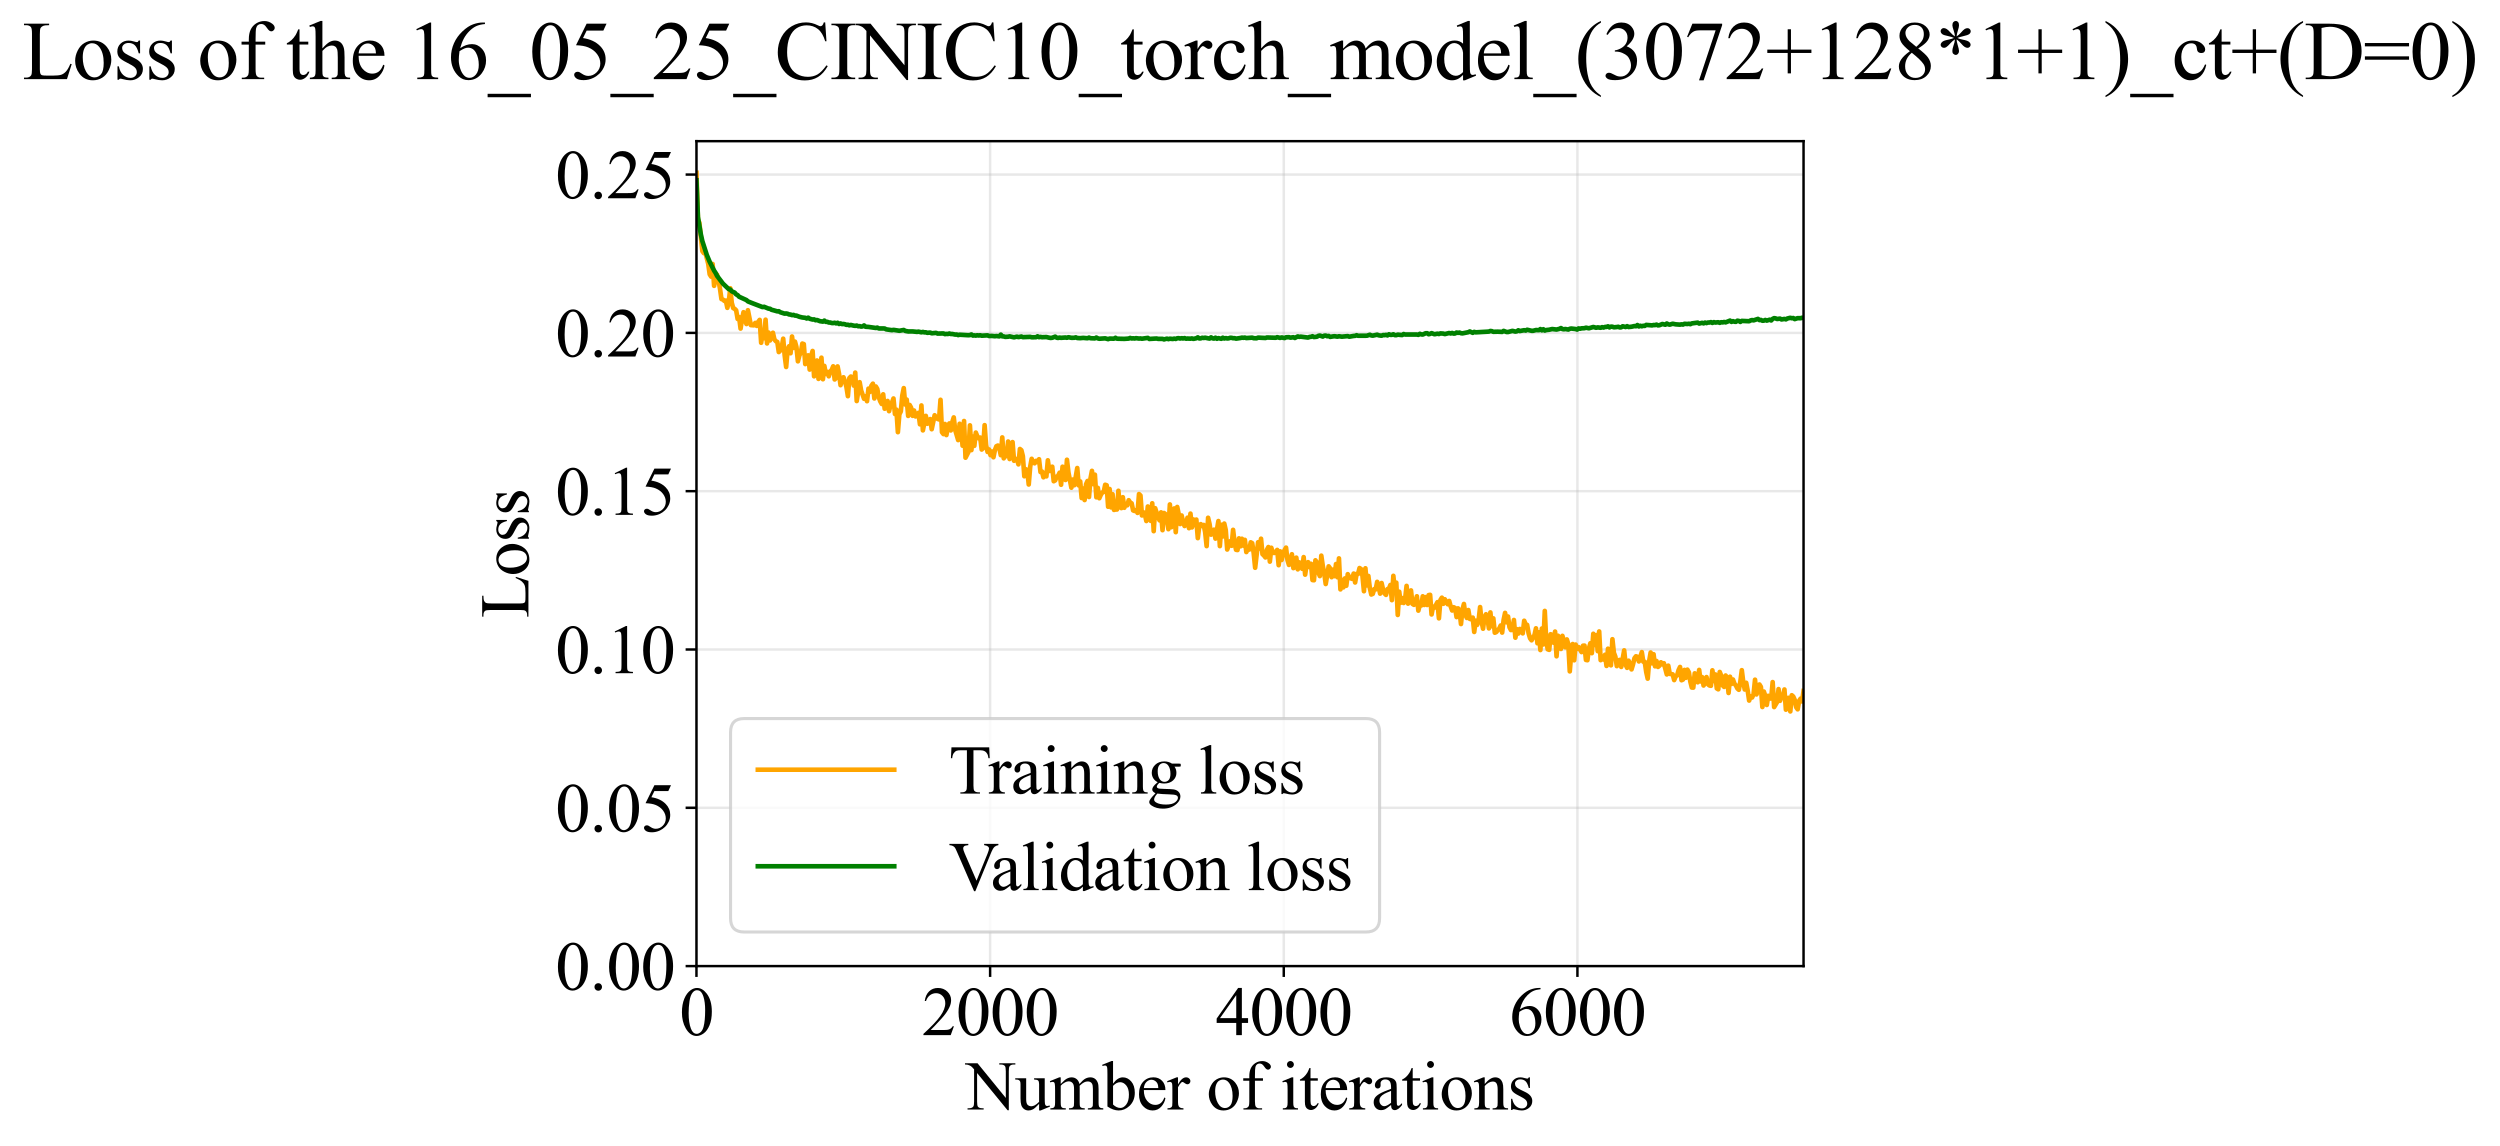 <?xml version="1.0" encoding="utf-8" standalone="no"?>
<!DOCTYPE svg PUBLIC "-//W3C//DTD SVG 1.1//EN"
  "http://www.w3.org/Graphics/SVG/1.1/DTD/svg11.dtd">
<svg xmlns:xlink="http://www.w3.org/1999/xlink" width="806.445pt" height="369.808pt" viewBox="0 0 806.445 369.808" xmlns="http://www.w3.org/2000/svg" version="1.1">
 <defs>
  <style type="text/css">*{stroke-linejoin: round; stroke-linecap: butt}</style>
 </defs>
 <g id="figure_1">
  <g id="patch_1">
   <path d="M 0 369.808 
L 806.445 369.808 
L 806.445 0 
L 0 0 
z
" style="fill: #ffffff"/>
  </g>
  <g id="axes_1">
   <g id="patch_2">
    <path d="M 224.663 311.644 
L 581.783 311.644 
L 581.783 45.532 
L 224.663 45.532 
z
" style="fill: #ffffff"/>
   </g>
   <g id="matplotlib.axis_1">
    <g id="xtick_1">
     <g id="line2d_1">
      <path d="M 224.663 311.644 
L 224.663 45.532 
" clip-path="url(#pd349c82472)" style="fill: none; stroke: #b0b0b0; stroke-opacity: 0.3; stroke-width: 0.8; stroke-linecap: square"/>
     </g>
     <g id="line2d_2">
      <defs>
       <path id="mdcd479bcc3" d="M 0 0 
L 0 3.5 
" style="stroke: #000000; stroke-width: 0.8"/>
      </defs>
      <g>
       <use xlink:href="#mdcd479bcc3" x="224.663" y="311.644" style="stroke: #000000; stroke-width: 0.8"/>
      </g>
     </g>
     <g id="text_1">
      <!-- 0 -->
      <g transform="translate(219.163 333.92) scale(0.22 -0.22)">
       <defs>
        <path id="TimesNewRomanPSMT-30" d="M 231 2094 
Q 231 2819 450 3342 
Q 669 3866 1031 4122 
Q 1313 4325 1613 4325 
Q 2100 4325 2488 3828 
Q 2972 3213 2972 2159 
Q 2972 1422 2759 906 
Q 2547 391 2217 158 
Q 1888 -75 1581 -75 
Q 975 -75 572 641 
Q 231 1244 231 2094 
z
M 844 2016 
Q 844 1141 1059 588 
Q 1238 122 1591 122 
Q 1759 122 1940 273 
Q 2122 425 2216 781 
Q 2359 1319 2359 2297 
Q 2359 3022 2209 3506 
Q 2097 3866 1919 4016 
Q 1791 4119 1609 4119 
Q 1397 4119 1231 3928 
Q 1006 3669 925 3112 
Q 844 2556 844 2016 
z
" transform="scale(0.016)"/>
       </defs>
       <use xlink:href="#TimesNewRomanPSMT-30"/>
      </g>
     </g>
    </g>
    <g id="xtick_2">
     <g id="line2d_3">
      <path d="M 319.389 311.644 
L 319.389 45.532 
" clip-path="url(#pd349c82472)" style="fill: none; stroke: #b0b0b0; stroke-opacity: 0.3; stroke-width: 0.8; stroke-linecap: square"/>
     </g>
     <g id="line2d_4">
      <g>
       <use xlink:href="#mdcd479bcc3" x="319.389" y="311.644" style="stroke: #000000; stroke-width: 0.8"/>
      </g>
     </g>
     <g id="text_2">
      <!-- 2000 -->
      <g transform="translate(297.389 333.92) scale(0.22 -0.22)">
       <defs>
        <path id="TimesNewRomanPSMT-32" d="M 2934 816 
L 2638 0 
L 138 0 
L 138 116 
Q 1241 1122 1691 1759 
Q 2141 2397 2141 2925 
Q 2141 3328 1894 3587 
Q 1647 3847 1303 3847 
Q 991 3847 742 3664 
Q 494 3481 375 3128 
L 259 3128 
Q 338 3706 661 4015 
Q 984 4325 1469 4325 
Q 1984 4325 2329 3994 
Q 2675 3663 2675 3213 
Q 2675 2891 2525 2569 
Q 2294 2063 1775 1497 
Q 997 647 803 472 
L 1909 472 
Q 2247 472 2383 497 
Q 2519 522 2628 598 
Q 2738 675 2819 816 
L 2934 816 
z
" transform="scale(0.016)"/>
       </defs>
       <use xlink:href="#TimesNewRomanPSMT-32"/>
       <use xlink:href="#TimesNewRomanPSMT-30" transform="translate(50 0)"/>
       <use xlink:href="#TimesNewRomanPSMT-30" transform="translate(100 0)"/>
       <use xlink:href="#TimesNewRomanPSMT-30" transform="translate(150 0)"/>
      </g>
     </g>
    </g>
    <g id="xtick_3">
     <g id="line2d_5">
      <path d="M 414.116 311.644 
L 414.116 45.532 
" clip-path="url(#pd349c82472)" style="fill: none; stroke: #b0b0b0; stroke-opacity: 0.3; stroke-width: 0.8; stroke-linecap: square"/>
     </g>
     <g id="line2d_6">
      <g>
       <use xlink:href="#mdcd479bcc3" x="414.116" y="311.644" style="stroke: #000000; stroke-width: 0.8"/>
      </g>
     </g>
     <g id="text_3">
      <!-- 4000 -->
      <g transform="translate(392.116 333.92) scale(0.22 -0.22)">
       <defs>
        <path id="TimesNewRomanPSMT-34" d="M 2978 1563 
L 2978 1119 
L 2409 1119 
L 2409 0 
L 1894 0 
L 1894 1119 
L 100 1119 
L 100 1519 
L 2066 4325 
L 2409 4325 
L 2409 1563 
L 2978 1563 
z
M 1894 1563 
L 1894 3666 
L 406 1563 
L 1894 1563 
z
" transform="scale(0.016)"/>
       </defs>
       <use xlink:href="#TimesNewRomanPSMT-34"/>
       <use xlink:href="#TimesNewRomanPSMT-30" transform="translate(50 0)"/>
       <use xlink:href="#TimesNewRomanPSMT-30" transform="translate(100 0)"/>
       <use xlink:href="#TimesNewRomanPSMT-30" transform="translate(150 0)"/>
      </g>
     </g>
    </g>
    <g id="xtick_4">
     <g id="line2d_7">
      <path d="M 508.843 311.644 
L 508.843 45.532 
" clip-path="url(#pd349c82472)" style="fill: none; stroke: #b0b0b0; stroke-opacity: 0.3; stroke-width: 0.8; stroke-linecap: square"/>
     </g>
     <g id="line2d_8">
      <g>
       <use xlink:href="#mdcd479bcc3" x="508.843" y="311.644" style="stroke: #000000; stroke-width: 0.8"/>
      </g>
     </g>
     <g id="text_4">
      <!-- 6000 -->
      <g transform="translate(486.843 333.92) scale(0.22 -0.22)">
       <defs>
        <path id="TimesNewRomanPSMT-36" d="M 2869 4325 
L 2869 4209 
Q 2456 4169 2195 4045 
Q 1934 3922 1679 3669 
Q 1425 3416 1258 3105 
Q 1091 2794 978 2366 
Q 1428 2675 1881 2675 
Q 2316 2675 2634 2325 
Q 2953 1975 2953 1425 
Q 2953 894 2631 456 
Q 2244 -75 1606 -75 
Q 1172 -75 869 213 
Q 275 772 275 1663 
Q 275 2231 503 2743 
Q 731 3256 1154 3653 
Q 1578 4050 1965 4187 
Q 2353 4325 2688 4325 
L 2869 4325 
z
M 925 2138 
Q 869 1716 869 1456 
Q 869 1156 980 804 
Q 1091 453 1309 247 
Q 1469 100 1697 100 
Q 1969 100 2183 356 
Q 2397 613 2397 1088 
Q 2397 1622 2184 2012 
Q 1972 2403 1581 2403 
Q 1463 2403 1327 2353 
Q 1191 2303 925 2138 
z
" transform="scale(0.016)"/>
       </defs>
       <use xlink:href="#TimesNewRomanPSMT-36"/>
       <use xlink:href="#TimesNewRomanPSMT-30" transform="translate(50 0)"/>
       <use xlink:href="#TimesNewRomanPSMT-30" transform="translate(100 0)"/>
       <use xlink:href="#TimesNewRomanPSMT-30" transform="translate(150 0)"/>
      </g>
     </g>
    </g>
    <g id="text_5">
     <!-- Number of iterations -->
     <g transform="translate(311.581 357.902) scale(0.22 -0.22)">
      <defs>
       <path id="TimesNewRomanPSMT-4e" d="M -84 4238 
L 1066 4238 
L 3656 1059 
L 3656 3503 
Q 3656 3894 3569 3991 
Q 3453 4122 3203 4122 
L 3056 4122 
L 3056 4238 
L 4531 4238 
L 4531 4122 
L 4381 4122 
Q 4113 4122 4000 3959 
Q 3931 3859 3931 3503 
L 3931 -69 
L 3819 -69 
L 1025 3344 
L 1025 734 
Q 1025 344 1109 247 
Q 1228 116 1475 116 
L 1625 116 
L 1625 0 
L 150 0 
L 150 116 
L 297 116 
Q 569 116 681 278 
Q 750 378 750 734 
L 750 3681 
Q 566 3897 470 3965 
Q 375 4034 191 4094 
Q 100 4122 -84 4122 
L -84 4238 
z
" transform="scale(0.016)"/>
       <path id="TimesNewRomanPSMT-75" d="M 2709 2863 
L 2709 1128 
Q 2709 631 2732 520 
Q 2756 409 2807 365 
Q 2859 322 2928 322 
Q 3025 322 3147 375 
L 3191 266 
L 2334 -88 
L 2194 -88 
L 2194 519 
Q 1825 119 1631 15 
Q 1438 -88 1222 -88 
Q 981 -88 804 51 
Q 628 191 559 409 
Q 491 628 491 1028 
L 491 2306 
Q 491 2509 447 2587 
Q 403 2666 317 2708 
Q 231 2750 6 2747 
L 6 2863 
L 1009 2863 
L 1009 947 
Q 1009 547 1148 422 
Q 1288 297 1484 297 
Q 1619 297 1789 381 
Q 1959 466 2194 703 
L 2194 2325 
Q 2194 2569 2105 2655 
Q 2016 2741 1734 2747 
L 1734 2863 
L 2709 2863 
z
" transform="scale(0.016)"/>
       <path id="TimesNewRomanPSMT-6d" d="M 1050 2338 
Q 1363 2650 1419 2697 
Q 1559 2816 1721 2881 
Q 1884 2947 2044 2947 
Q 2313 2947 2506 2790 
Q 2700 2634 2766 2338 
Q 3088 2713 3309 2830 
Q 3531 2947 3766 2947 
Q 3994 2947 4170 2830 
Q 4347 2713 4450 2447 
Q 4519 2266 4519 1878 
L 4519 647 
Q 4519 378 4559 278 
Q 4591 209 4675 161 
Q 4759 113 4950 113 
L 4950 0 
L 3538 0 
L 3538 113 
L 3597 113 
Q 3781 113 3884 184 
Q 3956 234 3988 344 
Q 4000 397 4000 647 
L 4000 1878 
Q 4000 2228 3916 2372 
Q 3794 2572 3525 2572 
Q 3359 2572 3192 2489 
Q 3025 2406 2788 2181 
L 2781 2147 
L 2788 2013 
L 2788 647 
Q 2788 353 2820 281 
Q 2853 209 2943 161 
Q 3034 113 3253 113 
L 3253 0 
L 1806 0 
L 1806 113 
Q 2044 113 2133 169 
Q 2222 225 2256 338 
Q 2272 391 2272 647 
L 2272 1878 
Q 2272 2228 2169 2381 
Q 2031 2581 1784 2581 
Q 1616 2581 1450 2491 
Q 1191 2353 1050 2181 
L 1050 647 
Q 1050 366 1089 281 
Q 1128 197 1204 155 
Q 1281 113 1516 113 
L 1516 0 
L 100 0 
L 100 113 
Q 297 113 375 155 
Q 453 197 493 289 
Q 534 381 534 647 
L 534 1741 
Q 534 2213 506 2350 
Q 484 2453 437 2492 
Q 391 2531 309 2531 
Q 222 2531 100 2484 
L 53 2597 
L 916 2947 
L 1050 2947 
L 1050 2338 
z
" transform="scale(0.016)"/>
       <path id="TimesNewRomanPSMT-62" d="M 984 2369 
Q 1400 2947 1881 2947 
Q 2322 2947 2650 2570 
Q 2978 2194 2978 1541 
Q 2978 778 2472 313 
Q 2038 -88 1503 -88 
Q 1253 -88 995 3 
Q 738 94 469 275 
L 469 3241 
Q 469 3728 445 3840 
Q 422 3953 372 3993 
Q 322 4034 247 4034 
Q 159 4034 28 3984 
L -16 4094 
L 844 4444 
L 984 4444 
L 984 2369 
z
M 984 2169 
L 984 456 
Q 1144 300 1314 220 
Q 1484 141 1663 141 
Q 1947 141 2192 453 
Q 2438 766 2438 1363 
Q 2438 1913 2192 2208 
Q 1947 2503 1634 2503 
Q 1469 2503 1303 2419 
Q 1178 2356 984 2169 
z
" transform="scale(0.016)"/>
       <path id="TimesNewRomanPSMT-65" d="M 681 1784 
Q 678 1147 991 784 
Q 1303 422 1725 422 
Q 2006 422 2214 576 
Q 2422 731 2563 1106 
L 2659 1044 
Q 2594 616 2278 264 
Q 1963 -88 1488 -88 
Q 972 -88 605 314 
Q 238 716 238 1394 
Q 238 2128 614 2539 
Q 991 2950 1559 2950 
Q 2041 2950 2350 2633 
Q 2659 2316 2659 1784 
L 681 1784 
z
M 681 1966 
L 2006 1966 
Q 1991 2241 1941 2353 
Q 1863 2528 1708 2628 
Q 1553 2728 1384 2728 
Q 1125 2728 920 2526 
Q 716 2325 681 1966 
z
" transform="scale(0.016)"/>
       <path id="TimesNewRomanPSMT-72" d="M 1038 2947 
L 1038 2303 
Q 1397 2947 1775 2947 
Q 1947 2947 2059 2842 
Q 2172 2738 2172 2600 
Q 2172 2478 2090 2393 
Q 2009 2309 1897 2309 
Q 1788 2309 1652 2417 
Q 1516 2525 1450 2525 
Q 1394 2525 1328 2463 
Q 1188 2334 1038 2041 
L 1038 669 
Q 1038 431 1097 309 
Q 1138 225 1241 169 
Q 1344 113 1538 113 
L 1538 0 
L 72 0 
L 72 113 
Q 291 113 397 181 
Q 475 231 506 341 
Q 522 394 522 644 
L 522 1753 
Q 522 2253 501 2348 
Q 481 2444 426 2487 
Q 372 2531 291 2531 
Q 194 2531 72 2484 
L 41 2597 
L 906 2947 
L 1038 2947 
z
" transform="scale(0.016)"/>
       <path id="TimesNewRomanPSMT-20" transform="scale(0.016)"/>
       <path id="TimesNewRomanPSMT-6f" d="M 1600 2947 
Q 2250 2947 2644 2453 
Q 2978 2031 2978 1484 
Q 2978 1100 2793 706 
Q 2609 313 2286 112 
Q 1963 -88 1566 -88 
Q 919 -88 538 428 
Q 216 863 216 1403 
Q 216 1797 411 2186 
Q 606 2575 925 2761 
Q 1244 2947 1600 2947 
z
M 1503 2744 
Q 1338 2744 1170 2645 
Q 1003 2547 900 2300 
Q 797 2053 797 1666 
Q 797 1041 1045 587 
Q 1294 134 1700 134 
Q 2003 134 2200 384 
Q 2397 634 2397 1244 
Q 2397 2006 2069 2444 
Q 1847 2744 1503 2744 
z
" transform="scale(0.016)"/>
       <path id="TimesNewRomanPSMT-66" d="M 1319 2638 
L 1319 756 
Q 1319 356 1406 250 
Q 1522 113 1716 113 
L 1975 113 
L 1975 0 
L 266 0 
L 266 113 
L 394 113 
Q 519 113 622 175 
Q 725 238 764 344 
Q 803 450 803 756 
L 803 2638 
L 247 2638 
L 247 2863 
L 803 2863 
L 803 3050 
Q 803 3478 940 3775 
Q 1078 4072 1361 4255 
Q 1644 4438 1997 4438 
Q 2325 4438 2600 4225 
Q 2781 4084 2781 3909 
Q 2781 3816 2700 3733 
Q 2619 3650 2525 3650 
Q 2453 3650 2373 3701 
Q 2294 3753 2178 3923 
Q 2063 4094 1966 4153 
Q 1869 4213 1750 4213 
Q 1606 4213 1506 4136 
Q 1406 4059 1362 3898 
Q 1319 3738 1319 3069 
L 1319 2863 
L 2056 2863 
L 2056 2638 
L 1319 2638 
z
" transform="scale(0.016)"/>
       <path id="TimesNewRomanPSMT-69" d="M 928 4444 
Q 1059 4444 1151 4351 
Q 1244 4259 1244 4128 
Q 1244 3997 1151 3903 
Q 1059 3809 928 3809 
Q 797 3809 703 3903 
Q 609 3997 609 4128 
Q 609 4259 701 4351 
Q 794 4444 928 4444 
z
M 1188 2947 
L 1188 647 
Q 1188 378 1227 289 
Q 1266 200 1342 156 
Q 1419 113 1622 113 
L 1622 0 
L 231 0 
L 231 113 
Q 441 113 512 153 
Q 584 194 626 287 
Q 669 381 669 647 
L 669 1750 
Q 669 2216 641 2353 
Q 619 2453 572 2492 
Q 525 2531 444 2531 
Q 356 2531 231 2484 
L 188 2597 
L 1050 2947 
L 1188 2947 
z
" transform="scale(0.016)"/>
       <path id="TimesNewRomanPSMT-74" d="M 1031 3803 
L 1031 2863 
L 1700 2863 
L 1700 2644 
L 1031 2644 
L 1031 788 
Q 1031 509 1111 412 
Q 1191 316 1316 316 
Q 1419 316 1516 380 
Q 1613 444 1666 569 
L 1788 569 
Q 1678 263 1478 108 
Q 1278 -47 1066 -47 
Q 922 -47 784 33 
Q 647 113 581 261 
Q 516 409 516 719 
L 516 2644 
L 63 2644 
L 63 2747 
Q 234 2816 414 2980 
Q 594 3144 734 3369 
Q 806 3488 934 3803 
L 1031 3803 
z
" transform="scale(0.016)"/>
       <path id="TimesNewRomanPSMT-61" d="M 1822 413 
Q 1381 72 1269 19 
Q 1100 -59 909 -59 
Q 613 -59 420 144 
Q 228 347 228 678 
Q 228 888 322 1041 
Q 450 1253 767 1440 
Q 1084 1628 1822 1897 
L 1822 2009 
Q 1822 2438 1686 2597 
Q 1550 2756 1291 2756 
Q 1094 2756 978 2650 
Q 859 2544 859 2406 
L 866 2225 
Q 866 2081 792 2003 
Q 719 1925 600 1925 
Q 484 1925 411 2006 
Q 338 2088 338 2228 
Q 338 2497 613 2722 
Q 888 2947 1384 2947 
Q 1766 2947 2009 2819 
Q 2194 2722 2281 2516 
Q 2338 2381 2338 1966 
L 2338 994 
Q 2338 584 2353 492 
Q 2369 400 2405 369 
Q 2441 338 2488 338 
Q 2538 338 2575 359 
Q 2641 400 2828 588 
L 2828 413 
Q 2478 -56 2159 -56 
Q 2006 -56 1915 50 
Q 1825 156 1822 413 
z
M 1822 616 
L 1822 1706 
Q 1350 1519 1213 1441 
Q 966 1303 859 1153 
Q 753 1003 753 825 
Q 753 600 887 451 
Q 1022 303 1197 303 
Q 1434 303 1822 616 
z
" transform="scale(0.016)"/>
       <path id="TimesNewRomanPSMT-6e" d="M 1034 2341 
Q 1538 2947 1994 2947 
Q 2228 2947 2397 2830 
Q 2566 2713 2666 2444 
Q 2734 2256 2734 1869 
L 2734 647 
Q 2734 375 2778 278 
Q 2813 200 2889 156 
Q 2966 113 3172 113 
L 3172 0 
L 1756 0 
L 1756 113 
L 1816 113 
Q 2016 113 2095 173 
Q 2175 234 2206 353 
Q 2219 400 2219 647 
L 2219 1819 
Q 2219 2209 2117 2386 
Q 2016 2563 1775 2563 
Q 1403 2563 1034 2156 
L 1034 647 
Q 1034 356 1069 288 
Q 1113 197 1189 155 
Q 1266 113 1500 113 
L 1500 0 
L 84 0 
L 84 113 
L 147 113 
Q 366 113 442 223 
Q 519 334 519 647 
L 519 1709 
Q 519 2225 495 2337 
Q 472 2450 423 2490 
Q 375 2531 294 2531 
Q 206 2531 84 2484 
L 38 2597 
L 900 2947 
L 1034 2947 
L 1034 2341 
z
" transform="scale(0.016)"/>
       <path id="TimesNewRomanPSMT-73" d="M 2050 2947 
L 2050 1972 
L 1947 1972 
Q 1828 2431 1642 2597 
Q 1456 2763 1169 2763 
Q 950 2763 815 2647 
Q 681 2531 681 2391 
Q 681 2216 781 2091 
Q 878 1963 1175 1819 
L 1631 1597 
Q 2266 1288 2266 781 
Q 2266 391 1970 151 
Q 1675 -88 1309 -88 
Q 1047 -88 709 6 
Q 606 38 541 38 
Q 469 38 428 -44 
L 325 -44 
L 325 978 
L 428 978 
Q 516 541 762 319 
Q 1009 97 1316 97 
Q 1531 97 1667 223 
Q 1803 350 1803 528 
Q 1803 744 1651 891 
Q 1500 1038 1047 1263 
Q 594 1488 453 1669 
Q 313 1847 313 2119 
Q 313 2472 555 2709 
Q 797 2947 1181 2947 
Q 1350 2947 1591 2875 
Q 1750 2828 1803 2828 
Q 1853 2828 1881 2850 
Q 1909 2872 1947 2947 
L 2050 2947 
z
" transform="scale(0.016)"/>
      </defs>
      <use xlink:href="#TimesNewRomanPSMT-4e"/>
      <use xlink:href="#TimesNewRomanPSMT-75" transform="translate(72.217 0)"/>
      <use xlink:href="#TimesNewRomanPSMT-6d" transform="translate(122.217 0)"/>
      <use xlink:href="#TimesNewRomanPSMT-62" transform="translate(200 0)"/>
      <use xlink:href="#TimesNewRomanPSMT-65" transform="translate(250 0)"/>
      <use xlink:href="#TimesNewRomanPSMT-72" transform="translate(294.385 0)"/>
      <use xlink:href="#TimesNewRomanPSMT-20" transform="translate(327.686 0)"/>
      <use xlink:href="#TimesNewRomanPSMT-6f" transform="translate(352.686 0)"/>
      <use xlink:href="#TimesNewRomanPSMT-66" transform="translate(402.686 0)"/>
      <use xlink:href="#TimesNewRomanPSMT-20" transform="translate(435.986 0)"/>
      <use xlink:href="#TimesNewRomanPSMT-69" transform="translate(460.986 0)"/>
      <use xlink:href="#TimesNewRomanPSMT-74" transform="translate(488.77 0)"/>
      <use xlink:href="#TimesNewRomanPSMT-65" transform="translate(516.553 0)"/>
      <use xlink:href="#TimesNewRomanPSMT-72" transform="translate(560.938 0)"/>
      <use xlink:href="#TimesNewRomanPSMT-61" transform="translate(594.238 0)"/>
      <use xlink:href="#TimesNewRomanPSMT-74" transform="translate(638.623 0)"/>
      <use xlink:href="#TimesNewRomanPSMT-69" transform="translate(666.406 0)"/>
      <use xlink:href="#TimesNewRomanPSMT-6f" transform="translate(694.189 0)"/>
      <use xlink:href="#TimesNewRomanPSMT-6e" transform="translate(744.189 0)"/>
      <use xlink:href="#TimesNewRomanPSMT-73" transform="translate(794.189 0)"/>
     </g>
    </g>
   </g>
   <g id="matplotlib.axis_2">
    <g id="ytick_1">
     <g id="line2d_9">
      <path d="M 224.663 311.644 
L 581.783 311.644 
" clip-path="url(#pd349c82472)" style="fill: none; stroke: #b0b0b0; stroke-opacity: 0.3; stroke-width: 0.8; stroke-linecap: square"/>
     </g>
     <g id="line2d_10">
      <defs>
       <path id="m7b3376eb3f" d="M 0 0 
L -3.5 0 
" style="stroke: #000000; stroke-width: 0.8"/>
      </defs>
      <g>
       <use xlink:href="#m7b3376eb3f" x="224.663" y="311.644" style="stroke: #000000; stroke-width: 0.8"/>
      </g>
     </g>
     <g id="text_6">
      <!-- 0.00 -->
      <g transform="translate(179.163 319.282) scale(0.22 -0.22)">
       <defs>
        <path id="TimesNewRomanPSMT-2e" d="M 800 606 
Q 947 606 1047 504 
Q 1147 403 1147 259 
Q 1147 116 1045 14 
Q 944 -88 800 -88 
Q 656 -88 554 14 
Q 453 116 453 259 
Q 453 406 554 506 
Q 656 606 800 606 
z
" transform="scale(0.016)"/>
       </defs>
       <use xlink:href="#TimesNewRomanPSMT-30"/>
       <use xlink:href="#TimesNewRomanPSMT-2e" transform="translate(50 0)"/>
       <use xlink:href="#TimesNewRomanPSMT-30" transform="translate(75 0)"/>
       <use xlink:href="#TimesNewRomanPSMT-30" transform="translate(125 0)"/>
      </g>
     </g>
    </g>
    <g id="ytick_2">
     <g id="line2d_11">
      <path d="M 224.663 260.578 
L 581.783 260.578 
" clip-path="url(#pd349c82472)" style="fill: none; stroke: #b0b0b0; stroke-opacity: 0.3; stroke-width: 0.8; stroke-linecap: square"/>
     </g>
     <g id="line2d_12">
      <g>
       <use xlink:href="#m7b3376eb3f" x="224.663" y="260.578" style="stroke: #000000; stroke-width: 0.8"/>
      </g>
     </g>
     <g id="text_7">
      <!-- 0.05 -->
      <g transform="translate(179.163 268.216) scale(0.22 -0.22)">
       <defs>
        <path id="TimesNewRomanPSMT-35" d="M 2778 4238 
L 2534 3706 
L 1259 3706 
L 981 3138 
Q 1809 3016 2294 2522 
Q 2709 2097 2709 1522 
Q 2709 1188 2573 903 
Q 2438 619 2231 419 
Q 2025 219 1772 97 
Q 1413 -75 1034 -75 
Q 653 -75 479 54 
Q 306 184 306 341 
Q 306 428 378 495 
Q 450 563 559 563 
Q 641 563 702 538 
Q 763 513 909 409 
Q 1144 247 1384 247 
Q 1750 247 2026 523 
Q 2303 800 2303 1197 
Q 2303 1581 2056 1914 
Q 1809 2247 1375 2428 
Q 1034 2569 447 2591 
L 1259 4238 
L 2778 4238 
z
" transform="scale(0.016)"/>
       </defs>
       <use xlink:href="#TimesNewRomanPSMT-30"/>
       <use xlink:href="#TimesNewRomanPSMT-2e" transform="translate(50 0)"/>
       <use xlink:href="#TimesNewRomanPSMT-30" transform="translate(75 0)"/>
       <use xlink:href="#TimesNewRomanPSMT-35" transform="translate(125 0)"/>
      </g>
     </g>
    </g>
    <g id="ytick_3">
     <g id="line2d_13">
      <path d="M 224.663 209.513 
L 581.783 209.513 
" clip-path="url(#pd349c82472)" style="fill: none; stroke: #b0b0b0; stroke-opacity: 0.3; stroke-width: 0.8; stroke-linecap: square"/>
     </g>
     <g id="line2d_14">
      <g>
       <use xlink:href="#m7b3376eb3f" x="224.663" y="209.513" style="stroke: #000000; stroke-width: 0.8"/>
      </g>
     </g>
     <g id="text_8">
      <!-- 0.10 -->
      <g transform="translate(179.163 217.151) scale(0.22 -0.22)">
       <defs>
        <path id="TimesNewRomanPSMT-31" d="M 750 3822 
L 1781 4325 
L 1884 4325 
L 1884 747 
Q 1884 391 1914 303 
Q 1944 216 2037 169 
Q 2131 122 2419 116 
L 2419 0 
L 825 0 
L 825 116 
Q 1125 122 1212 167 
Q 1300 213 1334 289 
Q 1369 366 1369 747 
L 1369 3034 
Q 1369 3497 1338 3628 
Q 1316 3728 1258 3775 
Q 1200 3822 1119 3822 
Q 1003 3822 797 3725 
L 750 3822 
z
" transform="scale(0.016)"/>
       </defs>
       <use xlink:href="#TimesNewRomanPSMT-30"/>
       <use xlink:href="#TimesNewRomanPSMT-2e" transform="translate(50 0)"/>
       <use xlink:href="#TimesNewRomanPSMT-31" transform="translate(75 0)"/>
       <use xlink:href="#TimesNewRomanPSMT-30" transform="translate(125 0)"/>
      </g>
     </g>
    </g>
    <g id="ytick_4">
     <g id="line2d_15">
      <path d="M 224.663 158.448 
L 581.783 158.448 
" clip-path="url(#pd349c82472)" style="fill: none; stroke: #b0b0b0; stroke-opacity: 0.3; stroke-width: 0.8; stroke-linecap: square"/>
     </g>
     <g id="line2d_16">
      <g>
       <use xlink:href="#m7b3376eb3f" x="224.663" y="158.448" style="stroke: #000000; stroke-width: 0.8"/>
      </g>
     </g>
     <g id="text_9">
      <!-- 0.15 -->
      <g transform="translate(179.163 166.086) scale(0.22 -0.22)">
       <use xlink:href="#TimesNewRomanPSMT-30"/>
       <use xlink:href="#TimesNewRomanPSMT-2e" transform="translate(50 0)"/>
       <use xlink:href="#TimesNewRomanPSMT-31" transform="translate(75 0)"/>
       <use xlink:href="#TimesNewRomanPSMT-35" transform="translate(125 0)"/>
      </g>
     </g>
    </g>
    <g id="ytick_5">
     <g id="line2d_17">
      <path d="M 224.663 107.382 
L 581.783 107.382 
" clip-path="url(#pd349c82472)" style="fill: none; stroke: #b0b0b0; stroke-opacity: 0.3; stroke-width: 0.8; stroke-linecap: square"/>
     </g>
     <g id="line2d_18">
      <g>
       <use xlink:href="#m7b3376eb3f" x="224.663" y="107.382" style="stroke: #000000; stroke-width: 0.8"/>
      </g>
     </g>
     <g id="text_10">
      <!-- 0.20 -->
      <g transform="translate(179.163 115.021) scale(0.22 -0.22)">
       <use xlink:href="#TimesNewRomanPSMT-30"/>
       <use xlink:href="#TimesNewRomanPSMT-2e" transform="translate(50 0)"/>
       <use xlink:href="#TimesNewRomanPSMT-32" transform="translate(75 0)"/>
       <use xlink:href="#TimesNewRomanPSMT-30" transform="translate(125 0)"/>
      </g>
     </g>
    </g>
    <g id="ytick_6">
     <g id="line2d_19">
      <path d="M 224.663 56.317 
L 581.783 56.317 
" clip-path="url(#pd349c82472)" style="fill: none; stroke: #b0b0b0; stroke-opacity: 0.3; stroke-width: 0.8; stroke-linecap: square"/>
     </g>
     <g id="line2d_20">
      <g>
       <use xlink:href="#m7b3376eb3f" x="224.663" y="56.317" style="stroke: #000000; stroke-width: 0.8"/>
      </g>
     </g>
     <g id="text_11">
      <!-- 0.25 -->
      <g transform="translate(179.163 63.955) scale(0.22 -0.22)">
       <use xlink:href="#TimesNewRomanPSMT-30"/>
       <use xlink:href="#TimesNewRomanPSMT-2e" transform="translate(50 0)"/>
       <use xlink:href="#TimesNewRomanPSMT-32" transform="translate(75 0)"/>
       <use xlink:href="#TimesNewRomanPSMT-35" transform="translate(125 0)"/>
      </g>
     </g>
    </g>
    <g id="text_12">
     <!-- Loss -->
     <g transform="translate(170.457 199.369) rotate(-90) scale(0.22 -0.22)">
      <defs>
       <path id="TimesNewRomanPSMT-4c" d="M 3669 1172 
L 3772 1150 
L 3409 0 
L 128 0 
L 128 116 
L 288 116 
Q 556 116 672 291 
Q 738 391 738 753 
L 738 3488 
Q 738 3884 650 3984 
Q 528 4122 288 4122 
L 128 4122 
L 128 4238 
L 2047 4238 
L 2047 4122 
Q 1709 4125 1573 4059 
Q 1438 3994 1388 3894 
Q 1338 3794 1338 3416 
L 1338 753 
Q 1338 494 1388 397 
Q 1425 331 1503 300 
Q 1581 269 1991 269 
L 2300 269 
Q 2788 269 2984 341 
Q 3181 413 3343 595 
Q 3506 778 3669 1172 
z
" transform="scale(0.016)"/>
      </defs>
      <use xlink:href="#TimesNewRomanPSMT-4c"/>
      <use xlink:href="#TimesNewRomanPSMT-6f" transform="translate(61.084 0)"/>
      <use xlink:href="#TimesNewRomanPSMT-73" transform="translate(111.084 0)"/>
      <use xlink:href="#TimesNewRomanPSMT-73" transform="translate(150 0)"/>
     </g>
    </g>
   </g>
   <g id="line2d_21">
    <path d="M 224.663 55.745 
L 225.137 70.794 
L 225.611 71.874 
L 226.56 80.997 
L 227.034 81.653 
L 227.508 81.389 
L 228.457 85.096 
L 228.931 88.492 
L 229.405 89.242 
L 229.88 85.155 
L 230.354 92.199 
L 230.828 89.836 
L 231.302 88.604 
L 231.777 90.446 
L 232.251 93.092 
L 232.725 96.468 
L 233.199 96.627 
L 233.674 97.072 
L 234.148 96.953 
L 234.622 99.299 
L 235.096 97.293 
L 235.571 92.983 
L 236.045 97.66 
L 236.519 99.385 
L 236.994 99.63 
L 237.468 100.102 
L 237.942 102.879 
L 238.416 102.283 
L 238.891 105.993 
L 239.365 102.948 
L 239.839 100.711 
L 240.313 103.226 
L 240.788 104.529 
L 241.262 100.067 
L 242.21 104.873 
L 243.159 104.948 
L 243.633 104.166 
L 244.107 105.119 
L 244.582 103.825 
L 245.056 103.192 
L 245.53 110.572 
L 246.005 107.233 
L 246.479 109.108 
L 246.953 103.124 
L 247.427 110.777 
L 247.902 107.268 
L 248.376 109.826 
L 248.85 108.321 
L 249.324 107.338 
L 249.799 109.48 
L 250.273 110.064 
L 250.747 110.305 
L 251.221 113.565 
L 251.696 113.087 
L 252.17 111.931 
L 252.644 109.254 
L 253.118 114.667 
L 253.593 118.378 
L 254.067 112.754 
L 254.541 111.693 
L 255.016 113.95 
L 255.49 108.549 
L 255.964 112.226 
L 256.438 110.203 
L 256.913 111.957 
L 257.387 116.555 
L 257.861 114.654 
L 258.335 113.742 
L 258.81 110.837 
L 259.284 110.995 
L 259.758 117.445 
L 260.232 115.595 
L 260.707 114.624 
L 261.181 119.216 
L 261.655 114.843 
L 262.129 113.215 
L 262.604 121.391 
L 263.078 117.638 
L 263.552 116.287 
L 264.027 122.214 
L 264.501 120.332 
L 264.975 115.381 
L 265.449 122.336 
L 265.924 118.041 
L 266.398 120.629 
L 266.872 119.951 
L 267.346 121.388 
L 267.821 119.827 
L 268.295 119.325 
L 268.769 118.165 
L 269.243 122.406 
L 269.718 121.873 
L 270.192 118.196 
L 270.666 120.654 
L 271.14 124.25 
L 271.615 122.414 
L 272.089 121.699 
L 272.563 122.979 
L 273.038 124.809 
L 273.512 127.799 
L 273.986 121.973 
L 274.46 121.464 
L 274.935 121.773 
L 275.409 124.383 
L 275.883 120.192 
L 276.357 129.367 
L 277.306 123.285 
L 277.78 125.95 
L 278.729 128.643 
L 279.203 127.838 
L 279.677 129.416 
L 280.151 125.363 
L 280.626 126.415 
L 281.1 124.43 
L 281.574 123.767 
L 282.049 128.535 
L 282.523 124.675 
L 282.997 125.464 
L 283.471 128.09 
L 283.946 129.453 
L 284.42 130.302 
L 284.894 127.199 
L 285.368 131.843 
L 285.843 131.617 
L 286.317 129.339 
L 286.791 132.63 
L 287.265 130.671 
L 287.74 129.839 
L 288.214 128.543 
L 288.688 133.55 
L 289.162 132.143 
L 289.637 139.405 
L 290.111 133.661 
L 290.585 132.706 
L 291.06 127.584 
L 291.534 125.202 
L 292.008 130.479 
L 292.482 128.901 
L 292.957 134.167 
L 293.431 130.637 
L 293.905 131.513 
L 294.379 134.134 
L 294.854 132.424 
L 295.328 134.328 
L 295.802 134.19 
L 296.276 133.177 
L 296.751 136.877 
L 297.225 130.791 
L 297.699 138.83 
L 298.648 134.152 
L 299.122 136.693 
L 299.596 135.694 
L 300.07 135.185 
L 300.545 138.454 
L 301.493 133.956 
L 301.968 134.67 
L 302.442 135.131 
L 302.916 135.301 
L 303.39 128.966 
L 303.865 139.407 
L 304.339 140.025 
L 304.813 136.773 
L 305.287 140.341 
L 305.762 137.681 
L 306.236 136.588 
L 306.71 138.85 
L 307.184 136.181 
L 307.659 134.649 
L 308.133 138.724 
L 309.081 141.963 
L 309.556 136.695 
L 310.03 138.348 
L 310.504 143.771 
L 310.979 135.811 
L 311.453 147.645 
L 312.401 145.79 
L 312.876 137.207 
L 313.35 145.2 
L 313.824 140.807 
L 314.298 143.82 
L 314.773 139.539 
L 315.247 140.712 
L 315.721 141.402 
L 316.195 141.144 
L 316.67 145.01 
L 317.144 144.516 
L 317.618 137.141 
L 318.092 143.621 
L 318.567 145.787 
L 319.041 144.984 
L 319.515 146.825 
L 319.99 145.654 
L 320.464 147.499 
L 320.938 145.174 
L 321.412 143.952 
L 321.887 143.727 
L 322.361 144.58 
L 322.835 146.832 
L 323.309 141.098 
L 323.784 147.849 
L 324.258 145.457 
L 324.732 147.164 
L 325.206 142.427 
L 325.681 148.068 
L 326.155 145.715 
L 326.629 142.614 
L 327.103 148.63 
L 327.578 148.097 
L 328.052 148.048 
L 328.526 149.791 
L 329.001 144.838 
L 329.475 145.225 
L 329.949 147.144 
L 330.423 153.633 
L 330.898 151.364 
L 331.372 151.652 
L 331.846 156.284 
L 332.32 150.547 
L 332.795 148 
L 333.269 149.112 
L 333.743 149.448 
L 334.217 148.661 
L 334.692 149.057 
L 335.166 148.142 
L 335.64 152.267 
L 336.114 152.09 
L 336.589 153.961 
L 337.063 152.52 
L 337.537 153.67 
L 338.012 148.489 
L 338.486 151.922 
L 338.96 151.87 
L 339.434 150.55 
L 339.909 155.23 
L 340.383 154.958 
L 340.857 153.752 
L 341.331 153.502 
L 341.806 152.481 
L 342.28 156.372 
L 342.754 150.552 
L 343.228 153.953 
L 343.703 154.834 
L 344.177 148.305 
L 344.651 152.404 
L 345.6 157.315 
L 346.074 154.695 
L 346.548 156.526 
L 347.497 150.977 
L 347.971 156.578 
L 348.445 155.29 
L 348.92 160.664 
L 349.394 157.583 
L 349.868 161.299 
L 350.342 156.205 
L 350.817 155.15 
L 351.291 160.317 
L 351.765 154.373 
L 352.239 151.889 
L 352.714 156.182 
L 353.188 153.117 
L 353.662 160.415 
L 354.136 157.386 
L 354.611 160.724 
L 355.085 159.634 
L 355.559 158.879 
L 356.034 158.693 
L 356.508 156.377 
L 356.982 156.54 
L 357.456 163.46 
L 357.931 157.738 
L 358.405 163.67 
L 358.879 159.417 
L 359.353 164.478 
L 359.828 164.358 
L 360.302 164.355 
L 360.776 158.313 
L 361.25 163.525 
L 361.725 163.911 
L 362.199 160.393 
L 362.673 163.792 
L 363.147 162.586 
L 363.622 163.008 
L 364.096 161.358 
L 364.57 162.102 
L 365.045 162.37 
L 365.519 164.646 
L 365.993 164.834 
L 366.467 164.531 
L 366.942 165.451 
L 367.416 159.379 
L 367.89 159.827 
L 368.364 166.272 
L 368.839 165.258 
L 369.313 165.896 
L 369.787 168.067 
L 370.261 163.384 
L 370.736 165.328 
L 371.21 168.017 
L 371.684 162.35 
L 372.158 171.343 
L 372.633 163.938 
L 373.581 166.88 
L 374.056 167.855 
L 374.53 165.275 
L 375.004 171.024 
L 375.478 165.482 
L 375.953 165.839 
L 376.427 167.189 
L 376.901 170.704 
L 377.375 162.721 
L 377.85 170.063 
L 378.324 164.779 
L 378.798 164.009 
L 379.272 171.667 
L 379.747 163.535 
L 380.221 165.838 
L 380.695 169.04 
L 381.169 166.285 
L 381.644 168.45 
L 382.118 169.681 
L 382.592 168.62 
L 383.067 166.99 
L 383.541 170.38 
L 384.015 165.683 
L 384.489 170.134 
L 384.964 167.568 
L 385.438 169.344 
L 385.912 167.604 
L 386.386 173.588 
L 386.861 169.589 
L 387.335 169.076 
L 387.809 169.698 
L 388.283 169.333 
L 388.758 171.654 
L 389.232 176.165 
L 389.706 167.023 
L 390.18 169.061 
L 390.655 172.471 
L 391.129 171.444 
L 391.603 170.863 
L 392.078 173.742 
L 393.026 168.081 
L 393.5 176.164 
L 393.975 169.279 
L 394.449 173.055 
L 394.923 168.895 
L 395.397 170.981 
L 395.872 177.26 
L 396.82 174.603 
L 397.294 176.057 
L 397.769 170.918 
L 398.243 174.96 
L 398.717 177.342 
L 399.191 177.438 
L 399.666 173.659 
L 400.14 176.234 
L 400.614 173.793 
L 401.089 176.01 
L 401.563 174.147 
L 402.037 178.08 
L 402.511 177.072 
L 402.986 177.279 
L 403.46 174.945 
L 403.934 175.23 
L 404.408 178.369 
L 404.883 183.145 
L 405.831 174.917 
L 406.305 176.963 
L 406.78 173.781 
L 407.254 178.762 
L 407.728 179.198 
L 408.202 179.816 
L 408.677 177.353 
L 409.151 176.465 
L 409.625 181.168 
L 410.099 176.699 
L 410.574 178.302 
L 411.048 178.369 
L 411.522 178.052 
L 411.997 177.396 
L 412.471 182.32 
L 412.945 177.849 
L 413.419 180.642 
L 413.894 178.733 
L 414.368 177.478 
L 414.842 176.65 
L 415.316 180.66 
L 415.791 182.232 
L 416.265 180.716 
L 416.739 178.792 
L 417.213 183.261 
L 417.688 182.971 
L 418.162 179.884 
L 418.636 183.655 
L 419.11 181.411 
L 419.585 181.869 
L 420.059 183.478 
L 420.533 179.718 
L 421.008 185.366 
L 421.482 182.082 
L 421.956 181.338 
L 422.43 182.936 
L 422.905 181.869 
L 423.379 187.115 
L 423.853 187.176 
L 424.327 180.745 
L 424.802 181.412 
L 425.276 184.625 
L 425.75 185.834 
L 426.224 179.243 
L 426.699 182.547 
L 427.173 184.892 
L 427.647 188.386 
L 428.596 182.689 
L 429.07 183.338 
L 429.544 186.186 
L 430.019 183.741 
L 430.493 185.849 
L 430.967 181.953 
L 431.441 186.206 
L 431.916 180.12 
L 432.39 190.123 
L 432.864 187.092 
L 433.338 189.474 
L 433.813 186.587 
L 434.287 188.946 
L 434.761 185.215 
L 435.235 186.203 
L 435.71 186.549 
L 436.184 186.727 
L 436.658 185.027 
L 437.132 187.892 
L 437.607 185.124 
L 438.081 185.136 
L 438.555 183.242 
L 439.03 183.555 
L 439.504 185.803 
L 439.978 190.715 
L 440.452 183.315 
L 440.927 188.84 
L 441.401 185.788 
L 441.875 189.716 
L 442.349 191.775 
L 442.824 191.564 
L 443.298 190.037 
L 443.772 190.124 
L 444.246 187.694 
L 444.721 189.317 
L 445.195 191.497 
L 445.669 188.07 
L 446.143 190.18 
L 446.618 191.416 
L 447.092 191.891 
L 447.566 190.037 
L 448.041 189.884 
L 448.515 188.695 
L 448.989 193.596 
L 449.463 185.752 
L 449.938 190.355 
L 450.412 187.954 
L 450.886 198.368 
L 451.36 190.875 
L 451.835 194.439 
L 452.309 192.935 
L 452.783 194.511 
L 453.257 193.235 
L 453.732 188.996 
L 454.206 194.722 
L 454.68 192.104 
L 455.154 190.454 
L 455.629 194.796 
L 456.103 195.105 
L 456.577 194.201 
L 457.052 192.345 
L 457.526 196.979 
L 458 195.115 
L 458.474 195.316 
L 458.949 192.354 
L 459.423 195.142 
L 459.897 192.618 
L 460.371 195.153 
L 460.846 191.974 
L 461.32 191.884 
L 461.794 198.204 
L 462.268 195.682 
L 462.743 196.018 
L 463.691 194.238 
L 464.165 199.465 
L 464.64 193.561 
L 465.114 192.798 
L 465.588 194.77 
L 466.063 193.301 
L 467.011 194.915 
L 467.485 193.861 
L 467.96 195.627 
L 468.434 196.934 
L 468.908 195.873 
L 469.382 196.13 
L 469.857 199.056 
L 470.331 196.244 
L 470.805 196.961 
L 471.279 201.299 
L 471.754 196.671 
L 472.228 194.832 
L 472.702 198.377 
L 473.176 199.337 
L 473.651 196.789 
L 474.125 199.635 
L 474.599 199.774 
L 475.074 199.226 
L 475.548 203.849 
L 476.022 200.21 
L 476.496 201.568 
L 476.971 200.078 
L 477.445 195.83 
L 477.919 200.477 
L 478.393 202.809 
L 478.868 199.096 
L 479.342 198.147 
L 479.816 199.401 
L 480.29 202.709 
L 480.765 197.552 
L 481.239 202.011 
L 481.713 199.469 
L 482.187 204.092 
L 482.662 203.9 
L 483.136 203.242 
L 483.61 202.801 
L 484.085 201.773 
L 484.559 204.058 
L 485.033 199.957 
L 485.507 197.699 
L 485.982 200.75 
L 486.456 198.878 
L 486.93 202.348 
L 487.404 203.244 
L 487.879 203.189 
L 488.353 199.994 
L 488.827 205.699 
L 489.301 202.953 
L 489.776 204.369 
L 490.25 202.886 
L 490.724 203.5 
L 491.198 204.308 
L 491.673 200.244 
L 492.147 201.419 
L 492.621 201.572 
L 493.096 204.327 
L 493.57 205.898 
L 494.044 206.544 
L 494.993 204.871 
L 495.467 202.683 
L 495.941 207.503 
L 496.415 203.964 
L 496.89 209.691 
L 497.364 202.749 
L 497.838 207.881 
L 498.312 197.073 
L 498.787 206.683 
L 499.261 209.452 
L 499.735 209.624 
L 500.209 204.595 
L 500.684 204.83 
L 501.158 207.328 
L 501.632 203.733 
L 502.107 211.701 
L 502.581 205.08 
L 503.055 208.685 
L 503.529 209.335 
L 504.004 205.114 
L 504.952 208.814 
L 505.426 206.266 
L 505.901 207.798 
L 506.375 216.571 
L 506.849 210.698 
L 507.323 207.76 
L 507.798 212.989 
L 508.272 207.933 
L 508.746 209.307 
L 509.22 208.734 
L 510.169 210.349 
L 510.643 208.291 
L 511.118 208.262 
L 511.592 212.878 
L 512.066 212.967 
L 512.54 209.167 
L 513.015 207.514 
L 513.489 210.695 
L 513.963 204.447 
L 514.437 208.063 
L 514.912 204.875 
L 515.386 210.043 
L 515.86 203.694 
L 516.334 212.951 
L 516.809 211.955 
L 517.283 212.753 
L 517.757 211.207 
L 518.231 214.814 
L 518.706 209.262 
L 519.18 214.164 
L 519.654 214.619 
L 520.129 206.198 
L 520.603 210.57 
L 521.077 211.819 
L 521.551 214.873 
L 522.026 213.046 
L 522.5 212.87 
L 522.974 215.133 
L 523.923 209.793 
L 524.397 214.451 
L 524.871 215.435 
L 525.345 213.131 
L 525.82 214.175 
L 526.294 215.932 
L 526.768 214.333 
L 527.242 212.332 
L 527.717 211.708 
L 528.191 211.87 
L 528.665 213.367 
L 529.614 210.364 
L 530.088 213.452 
L 530.562 213.481 
L 531.037 216.785 
L 531.511 218.917 
L 531.985 213.261 
L 532.459 210.488 
L 532.934 213.977 
L 533.408 211.039 
L 533.882 214.935 
L 534.356 213.223 
L 534.831 215.132 
L 535.305 214.737 
L 535.779 213.634 
L 536.253 214.305 
L 536.728 213.947 
L 537.676 217.556 
L 538.15 214.727 
L 538.625 217.366 
L 539.573 217.532 
L 540.048 219.377 
L 540.522 218.202 
L 540.996 217.863 
L 541.47 216.171 
L 541.945 215.155 
L 542.419 219.424 
L 542.893 219.208 
L 543.367 216.102 
L 543.842 218.632 
L 544.316 216.013 
L 544.79 216.865 
L 545.264 219.893 
L 545.739 221.783 
L 546.213 221.808 
L 546.687 217.205 
L 547.161 218.138 
L 547.636 220.093 
L 548.11 216.101 
L 548.584 219.821 
L 549.059 218.42 
L 549.533 221.129 
L 550.007 220.218 
L 550.481 218.41 
L 550.956 220.726 
L 551.43 221.124 
L 551.904 221.223 
L 552.378 216.234 
L 552.853 219.676 
L 553.327 217.548 
L 553.801 222.067 
L 554.275 222.356 
L 554.75 216.765 
L 555.224 217.967 
L 555.698 221.096 
L 556.172 221.579 
L 556.647 217.907 
L 557.121 218.579 
L 557.595 223.538 
L 558.07 218.297 
L 558.544 220.614 
L 559.018 219.195 
L 559.492 220.546 
L 559.967 221.122 
L 560.441 222.088 
L 560.915 222.508 
L 561.389 219.925 
L 561.864 216.189 
L 562.338 220.003 
L 562.812 222.415 
L 563.286 220.254 
L 563.761 222.728 
L 564.235 225.987 
L 564.709 224.61 
L 565.183 225.001 
L 565.658 223.967 
L 566.132 219.255 
L 566.606 224.003 
L 567.081 222.773 
L 567.555 220.806 
L 568.029 221.572 
L 568.503 228.064 
L 568.978 223.084 
L 569.452 224.502 
L 569.926 227.403 
L 570.4 224.457 
L 570.875 225.34 
L 571.349 225.31 
L 571.823 220.03 
L 572.297 228.084 
L 573.246 226.492 
L 573.72 222.287 
L 574.194 226.066 
L 574.669 224.685 
L 575.143 224.622 
L 575.617 222.409 
L 576.092 228.925 
L 576.566 225.184 
L 577.04 225.096 
L 577.514 229.485 
L 577.989 224.271 
L 578.463 224.687 
L 578.937 225.762 
L 579.411 228.141 
L 579.886 228.81 
L 580.36 226.064 
L 580.834 225.373 
L 581.308 226.28 
L 581.783 222.923 
L 581.783 222.923 
" clip-path="url(#pd349c82472)" style="fill: none; stroke: #ffa500; stroke-width: 1.5; stroke-linecap: square"/>
   </g>
   <g id="line2d_22">
    <path d="M 224.663 58.17 
L 225.137 70.008 
L 226.085 75.651 
L 226.56 77.775 
L 227.983 82.202 
L 228.931 84.463 
L 230.354 87.299 
L 230.828 88.024 
L 231.302 88.986 
L 232.725 90.859 
L 233.199 91.487 
L 235.096 93.286 
L 235.571 93.401 
L 236.045 93.962 
L 236.994 94.398 
L 237.468 94.961 
L 237.942 95.197 
L 238.416 95.715 
L 240.788 96.8 
L 241.262 97.223 
L 242.685 97.796 
L 246.005 99.069 
L 246.479 98.964 
L 247.902 99.558 
L 248.376 99.587 
L 248.85 99.915 
L 249.799 100.164 
L 250.747 100.442 
L 251.221 100.397 
L 251.696 100.724 
L 253.118 101.178 
L 253.593 101.115 
L 254.067 101.212 
L 254.541 101.433 
L 255.016 101.472 
L 255.49 101.662 
L 255.964 101.579 
L 256.438 101.804 
L 256.913 101.811 
L 257.861 102.184 
L 258.81 102.412 
L 259.758 102.521 
L 260.232 102.738 
L 260.707 102.473 
L 261.181 102.821 
L 262.129 103.075 
L 262.604 103.029 
L 263.078 103.291 
L 263.552 103.232 
L 264.501 103.605 
L 265.449 103.746 
L 265.924 103.423 
L 266.398 103.825 
L 266.872 103.811 
L 267.346 104.042 
L 267.821 104.037 
L 268.295 104.203 
L 268.769 104.217 
L 269.243 104.117 
L 269.718 104.321 
L 270.192 104.127 
L 270.666 104.501 
L 271.14 104.34 
L 271.615 104.545 
L 272.089 104.505 
L 272.563 104.593 
L 273.038 104.795 
L 273.512 104.746 
L 273.986 104.942 
L 274.46 104.823 
L 275.409 105.052 
L 275.883 105.11 
L 276.357 105.022 
L 276.832 105.246 
L 277.306 105.202 
L 277.78 105.356 
L 278.254 105.291 
L 278.729 104.98 
L 279.203 105.4 
L 280.151 105.454 
L 282.523 105.797 
L 282.997 105.682 
L 283.471 105.953 
L 285.368 105.966 
L 285.843 106.237 
L 287.74 106.512 
L 288.214 106.407 
L 290.111 106.698 
L 291.534 106.447 
L 292.008 106.74 
L 292.957 106.917 
L 294.379 106.913 
L 295.802 107.055 
L 296.276 106.979 
L 297.225 107.197 
L 297.699 107.073 
L 298.173 107.21 
L 298.648 107.193 
L 299.122 107.361 
L 300.07 107.283 
L 300.545 107.514 
L 301.968 107.373 
L 302.442 107.608 
L 304.339 107.558 
L 304.813 107.78 
L 305.287 107.704 
L 305.762 107.742 
L 306.236 107.586 
L 306.71 107.741 
L 307.184 107.732 
L 308.133 107.932 
L 308.607 107.905 
L 309.081 108.087 
L 309.556 107.971 
L 312.401 108.138 
L 312.876 108.093 
L 313.35 107.893 
L 313.824 108.246 
L 314.298 108.187 
L 314.773 108.265 
L 315.247 108.146 
L 315.721 108.231 
L 316.195 108.143 
L 316.67 108.289 
L 318.567 108.174 
L 319.041 108.392 
L 319.99 108.365 
L 320.938 108.466 
L 321.412 108.389 
L 322.361 108.508 
L 322.835 107.948 
L 323.309 108.497 
L 323.784 108.521 
L 324.258 108.668 
L 325.206 108.613 
L 325.681 108.502 
L 327.103 108.813 
L 328.052 108.585 
L 328.526 108.746 
L 329.475 108.553 
L 329.949 108.754 
L 331.846 108.682 
L 332.32 108.662 
L 332.795 108.795 
L 334.217 108.781 
L 334.692 108.486 
L 335.166 108.758 
L 335.64 108.674 
L 336.114 108.778 
L 337.537 108.721 
L 338.486 108.949 
L 338.96 109.008 
L 339.434 108.949 
L 340.383 108.592 
L 340.857 108.932 
L 341.331 109.014 
L 341.806 108.897 
L 342.28 108.974 
L 343.703 108.869 
L 344.177 108.966 
L 344.651 108.779 
L 345.6 108.964 
L 346.548 108.956 
L 347.023 108.818 
L 347.497 109.033 
L 348.445 109.084 
L 349.394 108.992 
L 350.817 109.113 
L 351.291 108.902 
L 351.765 109.103 
L 352.714 109.142 
L 353.188 109.16 
L 353.662 108.887 
L 354.136 109.153 
L 354.611 109.268 
L 356.508 109.143 
L 357.456 109.4 
L 357.931 109.222 
L 359.353 109.248 
L 359.828 108.966 
L 360.302 109.254 
L 362.673 109.311 
L 364.096 109.217 
L 364.57 109.014 
L 365.045 109.19 
L 365.519 109.126 
L 365.993 109.196 
L 366.467 109.084 
L 367.416 109.213 
L 367.89 109.172 
L 368.364 109.261 
L 369.787 109.06 
L 370.261 108.998 
L 370.736 109.338 
L 372.633 109.219 
L 373.107 109.202 
L 373.581 109.31 
L 374.53 109.319 
L 375.004 109.307 
L 375.478 109.488 
L 376.427 109.237 
L 376.901 109.397 
L 377.375 109.26 
L 378.324 109.35 
L 378.798 109.224 
L 379.272 109.332 
L 379.747 109.124 
L 380.221 109.083 
L 380.695 109.212 
L 381.169 109.082 
L 381.644 109.198 
L 382.118 109.065 
L 382.592 109.261 
L 383.067 109.205 
L 384.015 109.249 
L 384.489 109.166 
L 384.964 109.316 
L 385.912 109.114 
L 386.386 108.825 
L 386.861 109.168 
L 387.335 109.147 
L 387.809 108.951 
L 388.283 109.027 
L 388.758 108.938 
L 389.706 109.136 
L 390.18 109.213 
L 390.655 108.826 
L 391.129 109.134 
L 391.603 109.215 
L 392.078 108.935 
L 392.552 109.284 
L 393.026 109.072 
L 393.975 109.288 
L 394.449 108.935 
L 394.923 109.197 
L 395.397 109.056 
L 395.872 109.181 
L 396.346 109.139 
L 396.82 108.966 
L 397.294 108.977 
L 397.769 109.108 
L 398.243 109.08 
L 398.717 109.24 
L 400.14 109.031 
L 400.614 108.911 
L 401.089 108.967 
L 401.563 108.896 
L 402.037 109.053 
L 403.934 108.913 
L 404.408 109.097 
L 405.357 109.117 
L 405.831 108.904 
L 408.202 109.03 
L 408.677 108.866 
L 411.522 108.96 
L 411.997 108.767 
L 412.945 109.008 
L 413.419 108.842 
L 414.368 109.052 
L 414.842 108.803 
L 415.791 108.762 
L 416.265 108.923 
L 417.213 108.781 
L 417.688 109.017 
L 418.636 108.521 
L 419.11 108.665 
L 419.585 108.593 
L 421.956 108.895 
L 422.43 108.69 
L 422.905 108.648 
L 423.379 108.465 
L 423.853 108.723 
L 424.802 108.619 
L 425.276 108.338 
L 425.75 108.237 
L 426.699 108.57 
L 427.173 108.286 
L 427.647 108.245 
L 428.121 108.466 
L 428.596 108.362 
L 429.07 108.674 
L 430.019 108.51 
L 430.493 108.46 
L 431.441 108.6 
L 431.916 108.47 
L 432.864 108.6 
L 434.761 108.424 
L 435.235 108.616 
L 436.658 108.364 
L 437.132 108.333 
L 437.607 108.145 
L 438.081 108.312 
L 440.927 108.291 
L 441.875 107.986 
L 442.349 108.2 
L 442.824 108.274 
L 444.246 107.963 
L 444.721 108.166 
L 445.669 108.3 
L 446.143 108.075 
L 446.618 108.123 
L 447.092 108.014 
L 447.566 108.196 
L 448.041 107.832 
L 448.515 108.014 
L 448.989 108.015 
L 449.463 107.836 
L 449.938 108.11 
L 450.412 108.118 
L 450.886 107.945 
L 451.835 108.046 
L 452.309 108.079 
L 452.783 107.763 
L 453.257 107.911 
L 457.052 107.914 
L 457.526 108.016 
L 458 107.691 
L 458.474 107.868 
L 458.949 107.918 
L 459.897 107.494 
L 460.371 107.49 
L 460.846 107.82 
L 461.32 107.701 
L 461.794 107.465 
L 462.743 107.824 
L 463.691 107.634 
L 464.165 107.744 
L 464.64 107.544 
L 465.588 107.616 
L 466.063 107.77 
L 467.485 107.42 
L 467.96 107.574 
L 468.434 107.408 
L 468.908 107.617 
L 469.382 107.571 
L 469.857 107.266 
L 470.331 107.374 
L 470.805 107.279 
L 471.279 107.485 
L 471.754 107.537 
L 473.651 107.162 
L 474.125 106.923 
L 475.074 107.362 
L 475.548 107.06 
L 476.022 107.204 
L 480.29 106.962 
L 480.765 106.759 
L 481.239 106.831 
L 481.713 107.032 
L 483.136 106.992 
L 484.559 107.06 
L 485.033 106.739 
L 485.982 107.093 
L 486.456 107.103 
L 487.879 106.729 
L 488.827 106.96 
L 489.301 106.874 
L 489.776 106.544 
L 490.25 106.789 
L 491.673 106.516 
L 492.147 106.643 
L 492.621 106.367 
L 494.044 106.703 
L 494.518 106.713 
L 495.467 106.468 
L 496.415 106.505 
L 496.89 106.158 
L 497.364 106.568 
L 497.838 106.21 
L 498.312 106.637 
L 498.787 106.469 
L 499.735 106.365 
L 500.684 106.145 
L 502.107 106.306 
L 503.055 106.072 
L 503.529 105.833 
L 504.004 106.155 
L 504.478 106.218 
L 504.952 106.138 
L 505.901 106.305 
L 506.375 106.07 
L 506.849 105.977 
L 508.272 106.143 
L 508.746 106.317 
L 509.22 105.937 
L 509.695 106.047 
L 510.169 105.914 
L 511.118 105.873 
L 511.592 105.703 
L 512.54 105.901 
L 513.963 105.483 
L 514.912 105.739 
L 515.386 105.603 
L 516.334 105.736 
L 516.809 105.533 
L 517.283 105.662 
L 517.757 105.467 
L 518.231 105.462 
L 518.706 105.269 
L 519.18 105.613 
L 519.654 105.36 
L 520.129 105.39 
L 520.603 105.58 
L 521.551 105.495 
L 522.026 105.413 
L 522.5 105.631 
L 522.974 105.577 
L 523.448 105.253 
L 524.397 105.484 
L 524.871 105.217 
L 525.345 105.485 
L 526.294 105.394 
L 527.242 105.179 
L 527.717 105.24 
L 528.191 104.856 
L 528.665 105.31 
L 529.139 105.082 
L 529.614 105.248 
L 530.088 105.092 
L 530.562 105.127 
L 531.037 104.806 
L 532.934 104.965 
L 533.408 104.844 
L 533.882 104.865 
L 534.356 104.715 
L 534.831 104.965 
L 535.305 104.903 
L 536.253 104.515 
L 537.202 104.751 
L 537.676 104.357 
L 538.15 104.618 
L 538.625 104.729 
L 539.573 104.427 
L 540.522 104.623 
L 541.945 104.725 
L 542.419 104.618 
L 542.893 104.702 
L 543.367 104.447 
L 544.316 104.516 
L 544.79 104.424 
L 545.264 104.571 
L 545.739 104.324 
L 547.636 104.071 
L 548.11 104.373 
L 549.059 104.137 
L 549.533 104.31 
L 550.007 104.059 
L 550.481 104.216 
L 550.956 104.039 
L 551.43 104.04 
L 551.904 103.911 
L 552.378 104.164 
L 552.853 103.916 
L 553.327 104.047 
L 554.275 103.944 
L 554.75 104.137 
L 555.224 103.938 
L 555.698 104.002 
L 556.172 103.864 
L 556.647 103.987 
L 558.07 103.416 
L 558.544 103.827 
L 559.018 103.605 
L 559.492 103.775 
L 559.967 103.812 
L 560.441 103.455 
L 560.915 103.526 
L 561.389 103.84 
L 561.864 103.515 
L 564.235 103.623 
L 564.709 103.364 
L 565.183 103.253 
L 565.658 103.343 
L 567.081 102.874 
L 567.555 103.252 
L 568.029 103.201 
L 568.503 103.465 
L 568.978 103.426 
L 569.452 103.215 
L 569.926 103.422 
L 570.875 103.12 
L 571.349 103.367 
L 571.823 102.862 
L 572.297 102.631 
L 572.772 102.707 
L 573.246 102.908 
L 574.194 102.774 
L 574.669 103.045 
L 575.617 102.885 
L 576.092 103.016 
L 576.566 102.742 
L 577.514 102.516 
L 577.989 102.666 
L 578.463 102.597 
L 578.937 102.933 
L 579.886 102.631 
L 580.834 102.649 
L 581.308 102.493 
L 581.783 102.574 
L 581.783 102.574 
" clip-path="url(#pd349c82472)" style="fill: none; stroke: #008000; stroke-width: 1.5; stroke-linecap: square"/>
   </g>
   <g id="patch_3">
    <path d="M 224.663 311.644 
L 224.663 45.532 
" style="fill: none; stroke: #000000; stroke-width: 0.8; stroke-linejoin: miter; stroke-linecap: square"/>
   </g>
   <g id="patch_4">
    <path d="M 581.783 311.644 
L 581.783 45.532 
" style="fill: none; stroke: #000000; stroke-width: 0.8; stroke-linejoin: miter; stroke-linecap: square"/>
   </g>
   <g id="patch_5">
    <path d="M 224.663 311.644 
L 581.783 311.644 
" style="fill: none; stroke: #000000; stroke-width: 0.8; stroke-linejoin: miter; stroke-linecap: square"/>
   </g>
   <g id="patch_6">
    <path d="M 224.663 45.532 
L 581.783 45.532 
" style="fill: none; stroke: #000000; stroke-width: 0.8; stroke-linejoin: miter; stroke-linecap: square"/>
   </g>
   <g id="text_13">
    <!-- Loss of the 16_05_25_CINIC10_torch_model_(3072+128*1+1)_ct+(D=0) -->
    <g transform="translate(7.2 25.532) scale(0.264 -0.264)">
     <defs>
      <path id="TimesNewRomanPSMT-68" d="M 1041 4444 
L 1041 2350 
Q 1388 2731 1591 2839 
Q 1794 2947 1997 2947 
Q 2241 2947 2416 2812 
Q 2591 2678 2675 2391 
Q 2734 2191 2734 1659 
L 2734 647 
Q 2734 375 2778 275 
Q 2809 200 2884 156 
Q 2959 113 3159 113 
L 3159 0 
L 1753 0 
L 1753 113 
L 1819 113 
Q 2019 113 2097 173 
Q 2175 234 2206 353 
Q 2216 403 2216 647 
L 2216 1659 
Q 2216 2128 2167 2275 
Q 2119 2422 2012 2495 
Q 1906 2569 1756 2569 
Q 1603 2569 1437 2487 
Q 1272 2406 1041 2159 
L 1041 647 
Q 1041 353 1073 281 
Q 1106 209 1195 161 
Q 1284 113 1503 113 
L 1503 0 
L 84 0 
L 84 113 
Q 275 113 384 172 
Q 447 203 484 290 
Q 522 378 522 647 
L 522 3238 
Q 522 3728 498 3840 
Q 475 3953 426 3993 
Q 378 4034 297 4034 
Q 231 4034 84 3984 
L 41 4094 
L 897 4444 
L 1041 4444 
z
" transform="scale(0.016)"/>
      <path id="TimesNewRomanPSMT-5f" d="M 3256 -1381 
L -53 -1381 
L -53 -1119 
L 3256 -1119 
L 3256 -1381 
z
" transform="scale(0.016)"/>
      <path id="TimesNewRomanPSMT-43" d="M 3853 4334 
L 3950 2894 
L 3853 2894 
Q 3659 3541 3300 3825 
Q 2941 4109 2438 4109 
Q 2016 4109 1675 3895 
Q 1334 3681 1139 3212 
Q 944 2744 944 2047 
Q 944 1472 1128 1050 
Q 1313 628 1683 403 
Q 2053 178 2528 178 
Q 2941 178 3256 354 
Q 3572 531 3950 1056 
L 4047 994 
Q 3728 428 3303 165 
Q 2878 -97 2294 -97 
Q 1241 -97 663 684 
Q 231 1266 231 2053 
Q 231 2688 515 3219 
Q 800 3750 1298 4042 
Q 1797 4334 2388 4334 
Q 2847 4334 3294 4109 
Q 3425 4041 3481 4041 
Q 3566 4041 3628 4100 
Q 3709 4184 3744 4334 
L 3853 4334 
z
" transform="scale(0.016)"/>
      <path id="TimesNewRomanPSMT-49" d="M 1975 116 
L 1975 0 
L 159 0 
L 159 116 
L 309 116 
Q 572 116 691 269 
Q 766 369 766 750 
L 766 3488 
Q 766 3809 725 3913 
Q 694 3991 597 4047 
Q 459 4122 309 4122 
L 159 4122 
L 159 4238 
L 1975 4238 
L 1975 4122 
L 1822 4122 
Q 1563 4122 1444 3969 
Q 1366 3869 1366 3488 
L 1366 750 
Q 1366 428 1406 325 
Q 1438 247 1538 191 
Q 1672 116 1822 116 
L 1975 116 
z
" transform="scale(0.016)"/>
      <path id="TimesNewRomanPSMT-63" d="M 2631 1088 
Q 2516 522 2178 217 
Q 1841 -88 1431 -88 
Q 944 -88 581 321 
Q 219 731 219 1428 
Q 219 2103 620 2525 
Q 1022 2947 1584 2947 
Q 2006 2947 2278 2723 
Q 2550 2500 2550 2259 
Q 2550 2141 2473 2067 
Q 2397 1994 2259 1994 
Q 2075 1994 1981 2113 
Q 1928 2178 1911 2362 
Q 1894 2547 1784 2644 
Q 1675 2738 1481 2738 
Q 1169 2738 978 2506 
Q 725 2200 725 1697 
Q 725 1184 976 792 
Q 1228 400 1656 400 
Q 1963 400 2206 609 
Q 2378 753 2541 1131 
L 2631 1088 
z
" transform="scale(0.016)"/>
      <path id="TimesNewRomanPSMT-64" d="M 2222 322 
Q 2013 103 1813 7 
Q 1613 -88 1381 -88 
Q 913 -88 563 304 
Q 213 697 213 1313 
Q 213 1928 600 2439 
Q 988 2950 1597 2950 
Q 1975 2950 2222 2709 
L 2222 3238 
Q 2222 3728 2198 3840 
Q 2175 3953 2125 3993 
Q 2075 4034 2000 4034 
Q 1919 4034 1784 3984 
L 1744 4094 
L 2597 4444 
L 2738 4444 
L 2738 1134 
Q 2738 631 2761 520 
Q 2784 409 2836 365 
Q 2888 322 2956 322 
Q 3041 322 3181 375 
L 3216 266 
L 2366 -88 
L 2222 -88 
L 2222 322 
z
M 2222 541 
L 2222 2016 
Q 2203 2228 2109 2403 
Q 2016 2578 1861 2667 
Q 1706 2756 1559 2756 
Q 1284 2756 1069 2509 
Q 784 2184 784 1559 
Q 784 928 1059 592 
Q 1334 256 1672 256 
Q 1956 256 2222 541 
z
" transform="scale(0.016)"/>
      <path id="TimesNewRomanPSMT-6c" d="M 1184 4444 
L 1184 647 
Q 1184 378 1223 290 
Q 1263 203 1344 158 
Q 1425 113 1647 113 
L 1647 0 
L 244 0 
L 244 113 
Q 441 113 512 153 
Q 584 194 625 287 
Q 666 381 666 647 
L 666 3247 
Q 666 3731 644 3842 
Q 622 3953 573 3993 
Q 525 4034 450 4034 
Q 369 4034 244 3984 
L 191 4094 
L 1044 4444 
L 1184 4444 
z
" transform="scale(0.016)"/>
      <path id="TimesNewRomanPSMT-28" d="M 1988 -1253 
L 1988 -1369 
Q 1516 -1131 1200 -813 
Q 750 -359 506 256 
Q 263 872 263 1534 
Q 263 2503 741 3301 
Q 1219 4100 1988 4444 
L 1988 4313 
Q 1603 4100 1356 3731 
Q 1109 3363 987 2797 
Q 866 2231 866 1616 
Q 866 947 969 400 
Q 1050 -31 1165 -292 
Q 1281 -553 1476 -793 
Q 1672 -1034 1988 -1253 
z
" transform="scale(0.016)"/>
      <path id="TimesNewRomanPSMT-33" d="M 325 3431 
Q 506 3859 782 4092 
Q 1059 4325 1472 4325 
Q 1981 4325 2253 3994 
Q 2459 3747 2459 3466 
Q 2459 3003 1878 2509 
Q 2269 2356 2469 2072 
Q 2669 1788 2669 1403 
Q 2669 853 2319 450 
Q 1863 -75 997 -75 
Q 569 -75 414 31 
Q 259 138 259 259 
Q 259 350 332 419 
Q 406 488 509 488 
Q 588 488 669 463 
Q 722 447 909 348 
Q 1097 250 1169 231 
Q 1284 197 1416 197 
Q 1734 197 1970 444 
Q 2206 691 2206 1028 
Q 2206 1275 2097 1509 
Q 2016 1684 1919 1775 
Q 1784 1900 1550 2001 
Q 1316 2103 1072 2103 
L 972 2103 
L 972 2197 
Q 1219 2228 1467 2375 
Q 1716 2522 1828 2728 
Q 1941 2934 1941 3181 
Q 1941 3503 1739 3701 
Q 1538 3900 1238 3900 
Q 753 3900 428 3381 
L 325 3431 
z
" transform="scale(0.016)"/>
      <path id="TimesNewRomanPSMT-37" d="M 644 4238 
L 2916 4238 
L 2916 4119 
L 1503 -88 
L 1153 -88 
L 2419 3728 
L 1253 3728 
Q 900 3728 750 3644 
Q 488 3500 328 3200 
L 238 3234 
L 644 4238 
z
" transform="scale(0.016)"/>
      <path id="TimesNewRomanPSMT-2b" d="M 1672 441 
L 1672 2000 
L 116 2000 
L 116 2256 
L 1672 2256 
L 1672 3809 
L 1922 3809 
L 1922 2256 
L 3484 2256 
L 3484 2000 
L 1922 2000 
L 1922 441 
L 1672 441 
z
" transform="scale(0.016)"/>
      <path id="TimesNewRomanPSMT-38" d="M 1228 2134 
Q 725 2547 579 2797 
Q 434 3047 434 3316 
Q 434 3728 753 4026 
Q 1072 4325 1600 4325 
Q 2113 4325 2425 4047 
Q 2738 3769 2738 3413 
Q 2738 3175 2569 2928 
Q 2400 2681 1866 2347 
Q 2416 1922 2594 1678 
Q 2831 1359 2831 1006 
Q 2831 559 2490 242 
Q 2150 -75 1597 -75 
Q 994 -75 656 303 
Q 388 606 388 966 
Q 388 1247 577 1523 
Q 766 1800 1228 2134 
z
M 1719 2469 
Q 2094 2806 2194 3001 
Q 2294 3197 2294 3444 
Q 2294 3772 2109 3958 
Q 1925 4144 1606 4144 
Q 1288 4144 1088 3959 
Q 888 3775 888 3528 
Q 888 3366 970 3203 
Q 1053 3041 1206 2894 
L 1719 2469 
z
M 1375 2016 
Q 1116 1797 991 1539 
Q 866 1281 866 981 
Q 866 578 1086 336 
Q 1306 94 1647 94 
Q 1984 94 2187 284 
Q 2391 475 2391 747 
Q 2391 972 2272 1150 
Q 2050 1481 1375 2016 
z
" transform="scale(0.016)"/>
      <path id="TimesNewRomanPSMT-2a" d="M 1544 3263 
Q 1531 3478 1456 3691 
Q 1350 3997 1350 4113 
Q 1350 4275 1426 4359 
Q 1503 4444 1616 4444 
Q 1713 4444 1784 4359 
Q 1856 4275 1856 4119 
Q 1856 3978 1773 3726 
Q 1691 3475 1672 3263 
Q 1844 3372 1981 3528 
Q 2194 3775 2297 3834 
Q 2400 3894 2506 3894 
Q 2609 3894 2679 3823 
Q 2750 3753 2750 3656 
Q 2750 3541 2647 3450 
Q 2544 3359 2131 3269 
Q 1891 3216 1731 3147 
Q 1894 3063 2128 3019 
Q 2506 2950 2623 2847 
Q 2741 2744 2741 2622 
Q 2741 2528 2670 2459 
Q 2600 2391 2506 2391 
Q 2413 2391 2298 2456 
Q 2184 2522 1991 2750 
Q 1863 2903 1672 3038 
Q 1678 2859 1744 2650 
Q 1856 2281 1856 2147 
Q 1856 2022 1781 1936 
Q 1706 1850 1622 1850 
Q 1506 1850 1413 1941 
Q 1347 2006 1347 2150 
Q 1347 2300 1419 2511 
Q 1491 2722 1509 2801 
Q 1528 2881 1544 3038 
Q 1359 2916 1222 2766 
Q 994 2509 878 2441 
Q 797 2391 709 2391 
Q 603 2391 528 2462 
Q 453 2534 453 2622 
Q 453 2700 517 2786 
Q 581 2872 709 2928 
Q 794 2966 1094 3028 
Q 1288 3069 1472 3147 
Q 1303 3231 1069 3278 
Q 684 3359 594 3425 
Q 453 3528 453 3675 
Q 453 3759 523 3829 
Q 594 3900 688 3900 
Q 791 3900 906 3834 
Q 1022 3769 1194 3570 
Q 1366 3372 1544 3263 
z
" transform="scale(0.016)"/>
      <path id="TimesNewRomanPSMT-29" d="M 144 4313 
L 144 4444 
Q 619 4209 934 3891 
Q 1381 3434 1625 2820 
Q 1869 2206 1869 1541 
Q 1869 572 1392 -226 
Q 916 -1025 144 -1369 
L 144 -1253 
Q 528 -1038 776 -670 
Q 1025 -303 1145 264 
Q 1266 831 1266 1447 
Q 1266 2113 1163 2663 
Q 1084 3094 967 3353 
Q 850 3613 656 3853 
Q 463 4094 144 4313 
z
" transform="scale(0.016)"/>
      <path id="TimesNewRomanPSMT-44" d="M 109 0 
L 109 116 
L 269 116 
Q 538 116 650 288 
Q 719 391 719 750 
L 719 3488 
Q 719 3884 631 3984 
Q 509 4122 269 4122 
L 109 4122 
L 109 4238 
L 1834 4238 
Q 2784 4238 3279 4022 
Q 3775 3806 4076 3303 
Q 4378 2800 4378 2141 
Q 4378 1256 3841 663 
Q 3238 0 2003 0 
L 109 0 
z
M 1319 306 
Q 1716 219 1984 219 
Q 2709 219 3187 728 
Q 3666 1238 3666 2109 
Q 3666 2988 3187 3494 
Q 2709 4000 1959 4000 
Q 1678 4000 1319 3909 
L 1319 306 
z
" transform="scale(0.016)"/>
      <path id="TimesNewRomanPSMT-3d" d="M 116 2759 
L 3488 2759 
L 3488 2503 
L 116 2503 
L 116 2759 
z
M 116 1741 
L 3488 1741 
L 3488 1484 
L 116 1484 
L 116 1741 
z
" transform="scale(0.016)"/>
     </defs>
     <use xlink:href="#TimesNewRomanPSMT-4c"/>
     <use xlink:href="#TimesNewRomanPSMT-6f" transform="translate(61.084 0)"/>
     <use xlink:href="#TimesNewRomanPSMT-73" transform="translate(111.084 0)"/>
     <use xlink:href="#TimesNewRomanPSMT-73" transform="translate(150 0)"/>
     <use xlink:href="#TimesNewRomanPSMT-20" transform="translate(188.916 0)"/>
     <use xlink:href="#TimesNewRomanPSMT-6f" transform="translate(213.916 0)"/>
     <use xlink:href="#TimesNewRomanPSMT-66" transform="translate(263.916 0)"/>
     <use xlink:href="#TimesNewRomanPSMT-20" transform="translate(297.217 0)"/>
     <use xlink:href="#TimesNewRomanPSMT-74" transform="translate(322.217 0)"/>
     <use xlink:href="#TimesNewRomanPSMT-68" transform="translate(350 0)"/>
     <use xlink:href="#TimesNewRomanPSMT-65" transform="translate(400 0)"/>
     <use xlink:href="#TimesNewRomanPSMT-20" transform="translate(444.385 0)"/>
     <use xlink:href="#TimesNewRomanPSMT-31" transform="translate(469.385 0)"/>
     <use xlink:href="#TimesNewRomanPSMT-36" transform="translate(519.385 0)"/>
     <use xlink:href="#TimesNewRomanPSMT-5f" transform="translate(569.385 0)"/>
     <use xlink:href="#TimesNewRomanPSMT-30" transform="translate(619.385 0)"/>
     <use xlink:href="#TimesNewRomanPSMT-35" transform="translate(669.385 0)"/>
     <use xlink:href="#TimesNewRomanPSMT-5f" transform="translate(719.385 0)"/>
     <use xlink:href="#TimesNewRomanPSMT-32" transform="translate(769.385 0)"/>
     <use xlink:href="#TimesNewRomanPSMT-35" transform="translate(819.385 0)"/>
     <use xlink:href="#TimesNewRomanPSMT-5f" transform="translate(869.385 0)"/>
     <use xlink:href="#TimesNewRomanPSMT-43" transform="translate(919.385 0)"/>
     <use xlink:href="#TimesNewRomanPSMT-49" transform="translate(986.084 0)"/>
     <use xlink:href="#TimesNewRomanPSMT-4e" transform="translate(1019.385 0)"/>
     <use xlink:href="#TimesNewRomanPSMT-49" transform="translate(1091.602 0)"/>
     <use xlink:href="#TimesNewRomanPSMT-43" transform="translate(1124.902 0)"/>
     <use xlink:href="#TimesNewRomanPSMT-31" transform="translate(1191.602 0)"/>
     <use xlink:href="#TimesNewRomanPSMT-30" transform="translate(1241.602 0)"/>
     <use xlink:href="#TimesNewRomanPSMT-5f" transform="translate(1291.602 0)"/>
     <use xlink:href="#TimesNewRomanPSMT-74" transform="translate(1341.602 0)"/>
     <use xlink:href="#TimesNewRomanPSMT-6f" transform="translate(1369.385 0)"/>
     <use xlink:href="#TimesNewRomanPSMT-72" transform="translate(1419.385 0)"/>
     <use xlink:href="#TimesNewRomanPSMT-63" transform="translate(1452.686 0)"/>
     <use xlink:href="#TimesNewRomanPSMT-68" transform="translate(1497.07 0)"/>
     <use xlink:href="#TimesNewRomanPSMT-5f" transform="translate(1547.07 0)"/>
     <use xlink:href="#TimesNewRomanPSMT-6d" transform="translate(1597.07 0)"/>
     <use xlink:href="#TimesNewRomanPSMT-6f" transform="translate(1674.854 0)"/>
     <use xlink:href="#TimesNewRomanPSMT-64" transform="translate(1724.854 0)"/>
     <use xlink:href="#TimesNewRomanPSMT-65" transform="translate(1774.854 0)"/>
     <use xlink:href="#TimesNewRomanPSMT-6c" transform="translate(1819.238 0)"/>
     <use xlink:href="#TimesNewRomanPSMT-5f" transform="translate(1847.021 0)"/>
     <use xlink:href="#TimesNewRomanPSMT-28" transform="translate(1897.021 0)"/>
     <use xlink:href="#TimesNewRomanPSMT-33" transform="translate(1930.322 0)"/>
     <use xlink:href="#TimesNewRomanPSMT-30" transform="translate(1980.322 0)"/>
     <use xlink:href="#TimesNewRomanPSMT-37" transform="translate(2030.322 0)"/>
     <use xlink:href="#TimesNewRomanPSMT-32" transform="translate(2080.322 0)"/>
     <use xlink:href="#TimesNewRomanPSMT-2b" transform="translate(2130.322 0)"/>
     <use xlink:href="#TimesNewRomanPSMT-31" transform="translate(2186.719 0)"/>
     <use xlink:href="#TimesNewRomanPSMT-32" transform="translate(2236.719 0)"/>
     <use xlink:href="#TimesNewRomanPSMT-38" transform="translate(2286.719 0)"/>
     <use xlink:href="#TimesNewRomanPSMT-2a" transform="translate(2336.719 0)"/>
     <use xlink:href="#TimesNewRomanPSMT-31" transform="translate(2386.719 0)"/>
     <use xlink:href="#TimesNewRomanPSMT-2b" transform="translate(2436.719 0)"/>
     <use xlink:href="#TimesNewRomanPSMT-31" transform="translate(2493.115 0)"/>
     <use xlink:href="#TimesNewRomanPSMT-29" transform="translate(2543.115 0)"/>
     <use xlink:href="#TimesNewRomanPSMT-5f" transform="translate(2576.416 0)"/>
     <use xlink:href="#TimesNewRomanPSMT-63" transform="translate(2626.416 0)"/>
     <use xlink:href="#TimesNewRomanPSMT-74" transform="translate(2670.801 0)"/>
     <use xlink:href="#TimesNewRomanPSMT-2b" transform="translate(2698.584 0)"/>
     <use xlink:href="#TimesNewRomanPSMT-28" transform="translate(2754.98 0)"/>
     <use xlink:href="#TimesNewRomanPSMT-44" transform="translate(2788.281 0)"/>
     <use xlink:href="#TimesNewRomanPSMT-3d" transform="translate(2860.498 0)"/>
     <use xlink:href="#TimesNewRomanPSMT-30" transform="translate(2916.895 0)"/>
     <use xlink:href="#TimesNewRomanPSMT-29" transform="translate(2966.895 0)"/>
    </g>
   </g>
   <g id="legend_1">
    <g id="patch_7">
     <path d="M 240.063 300.644 
L 440.62 300.644 
Q 445.02 300.644 445.02 296.243 
L 445.02 236.19 
Q 445.02 231.79 440.62 231.79 
L 240.063 231.79 
Q 235.663 231.79 235.663 236.19 
L 235.663 296.243 
Q 235.663 300.644 240.063 300.644 
z
" style="fill: #ffffff; opacity: 0.8; stroke: #cccccc; stroke-linejoin: miter"/>
    </g>
    <g id="line2d_23">
     <path d="M 244.463 248.29 
L 266.463 248.29 
L 288.463 248.29 
" style="fill: none; stroke: #ffa500; stroke-width: 1.5; stroke-linecap: square"/>
    </g>
    <g id="text_14">
     <!-- Training loss -->
     <g transform="translate(306.063 255.99) scale(0.22 -0.22)">
      <defs>
       <path id="TimesNewRomanPSMT-54" d="M 3703 4238 
L 3750 3244 
L 3631 3244 
Q 3597 3506 3538 3619 
Q 3441 3800 3280 3886 
Q 3119 3972 2856 3972 
L 2259 3972 
L 2259 734 
Q 2259 344 2344 247 
Q 2463 116 2709 116 
L 2856 116 
L 2856 0 
L 1059 0 
L 1059 116 
L 1209 116 
Q 1478 116 1591 278 
Q 1659 378 1659 734 
L 1659 3972 
L 1150 3972 
Q 853 3972 728 3928 
Q 566 3869 450 3700 
Q 334 3531 313 3244 
L 194 3244 
L 244 4238 
L 3703 4238 
z
" transform="scale(0.016)"/>
       <path id="TimesNewRomanPSMT-67" d="M 966 1044 
Q 703 1172 562 1401 
Q 422 1631 422 1909 
Q 422 2334 742 2640 
Q 1063 2947 1563 2947 
Q 1972 2947 2272 2747 
L 2878 2747 
Q 3013 2747 3034 2739 
Q 3056 2731 3066 2713 
Q 3084 2684 3084 2613 
Q 3084 2531 3069 2500 
Q 3059 2484 3036 2475 
Q 3013 2466 2878 2466 
L 2506 2466 
Q 2681 2241 2681 1891 
Q 2681 1491 2375 1206 
Q 2069 922 1553 922 
Q 1341 922 1119 984 
Q 981 866 932 777 
Q 884 688 884 625 
Q 884 572 936 522 
Q 988 472 1138 450 
Q 1225 438 1575 428 
Q 2219 413 2409 384 
Q 2700 344 2873 169 
Q 3047 -6 3047 -263 
Q 3047 -616 2716 -925 
Q 2228 -1381 1444 -1381 
Q 841 -1381 425 -1109 
Q 191 -953 191 -784 
Q 191 -709 225 -634 
Q 278 -519 444 -313 
Q 466 -284 763 25 
Q 600 122 533 198 
Q 466 275 466 372 
Q 466 481 555 628 
Q 644 775 966 1044 
z
M 1509 2797 
Q 1278 2797 1122 2612 
Q 966 2428 966 2047 
Q 966 1553 1178 1281 
Q 1341 1075 1591 1075 
Q 1828 1075 1981 1253 
Q 2134 1431 2134 1813 
Q 2134 2309 1919 2591 
Q 1759 2797 1509 2797 
z
M 934 0 
Q 788 -159 713 -296 
Q 638 -434 638 -550 
Q 638 -700 819 -813 
Q 1131 -1006 1722 -1006 
Q 2284 -1006 2551 -807 
Q 2819 -609 2819 -384 
Q 2819 -222 2659 -153 
Q 2497 -84 2016 -72 
Q 1313 -53 934 0 
z
" transform="scale(0.016)"/>
      </defs>
      <use xlink:href="#TimesNewRomanPSMT-54"/>
      <use xlink:href="#TimesNewRomanPSMT-72" transform="translate(57.584 0)"/>
      <use xlink:href="#TimesNewRomanPSMT-61" transform="translate(90.885 0)"/>
      <use xlink:href="#TimesNewRomanPSMT-69" transform="translate(135.27 0)"/>
      <use xlink:href="#TimesNewRomanPSMT-6e" transform="translate(163.053 0)"/>
      <use xlink:href="#TimesNewRomanPSMT-69" transform="translate(213.053 0)"/>
      <use xlink:href="#TimesNewRomanPSMT-6e" transform="translate(240.836 0)"/>
      <use xlink:href="#TimesNewRomanPSMT-67" transform="translate(290.836 0)"/>
      <use xlink:href="#TimesNewRomanPSMT-20" transform="translate(340.836 0)"/>
      <use xlink:href="#TimesNewRomanPSMT-6c" transform="translate(365.836 0)"/>
      <use xlink:href="#TimesNewRomanPSMT-6f" transform="translate(393.619 0)"/>
      <use xlink:href="#TimesNewRomanPSMT-73" transform="translate(443.619 0)"/>
      <use xlink:href="#TimesNewRomanPSMT-73" transform="translate(482.535 0)"/>
     </g>
    </g>
    <g id="line2d_24">
     <path d="M 244.463 279.438 
L 266.463 279.438 
L 288.463 279.438 
" style="fill: none; stroke: #008000; stroke-width: 1.5; stroke-linecap: square"/>
    </g>
    <g id="text_15">
     <!-- Validation loss -->
     <g transform="translate(306.063 287.138) scale(0.22 -0.22)">
      <defs>
       <path id="TimesNewRomanPSMT-56" d="M 4544 4238 
L 4544 4122 
Q 4319 4081 4203 3978 
Q 4038 3825 3909 3509 
L 2431 -97 
L 2316 -97 
L 728 3556 
Q 606 3838 556 3900 
Q 478 3997 364 4051 
Q 250 4106 56 4122 
L 56 4238 
L 1788 4238 
L 1788 4122 
Q 1494 4094 1406 4022 
Q 1319 3950 1319 3838 
Q 1319 3681 1463 3350 
L 2541 866 
L 3541 3319 
Q 3688 3681 3688 3822 
Q 3688 3913 3597 3995 
Q 3506 4078 3291 4113 
Q 3275 4116 3238 4122 
L 3238 4238 
L 4544 4238 
z
" transform="scale(0.016)"/>
      </defs>
      <use xlink:href="#TimesNewRomanPSMT-56"/>
      <use xlink:href="#TimesNewRomanPSMT-61" transform="translate(61.092 0)"/>
      <use xlink:href="#TimesNewRomanPSMT-6c" transform="translate(105.477 0)"/>
      <use xlink:href="#TimesNewRomanPSMT-69" transform="translate(133.26 0)"/>
      <use xlink:href="#TimesNewRomanPSMT-64" transform="translate(161.043 0)"/>
      <use xlink:href="#TimesNewRomanPSMT-61" transform="translate(211.043 0)"/>
      <use xlink:href="#TimesNewRomanPSMT-74" transform="translate(255.428 0)"/>
      <use xlink:href="#TimesNewRomanPSMT-69" transform="translate(283.211 0)"/>
      <use xlink:href="#TimesNewRomanPSMT-6f" transform="translate(310.994 0)"/>
      <use xlink:href="#TimesNewRomanPSMT-6e" transform="translate(360.994 0)"/>
      <use xlink:href="#TimesNewRomanPSMT-20" transform="translate(410.994 0)"/>
      <use xlink:href="#TimesNewRomanPSMT-6c" transform="translate(435.994 0)"/>
      <use xlink:href="#TimesNewRomanPSMT-6f" transform="translate(463.777 0)"/>
      <use xlink:href="#TimesNewRomanPSMT-73" transform="translate(513.777 0)"/>
      <use xlink:href="#TimesNewRomanPSMT-73" transform="translate(552.693 0)"/>
     </g>
    </g>
   </g>
  </g>
 </g>
 <defs>
  <clipPath id="pd349c82472">
   <rect x="224.663" y="45.532" width="357.12" height="266.112"/>
  </clipPath>
 </defs>
</svg>
